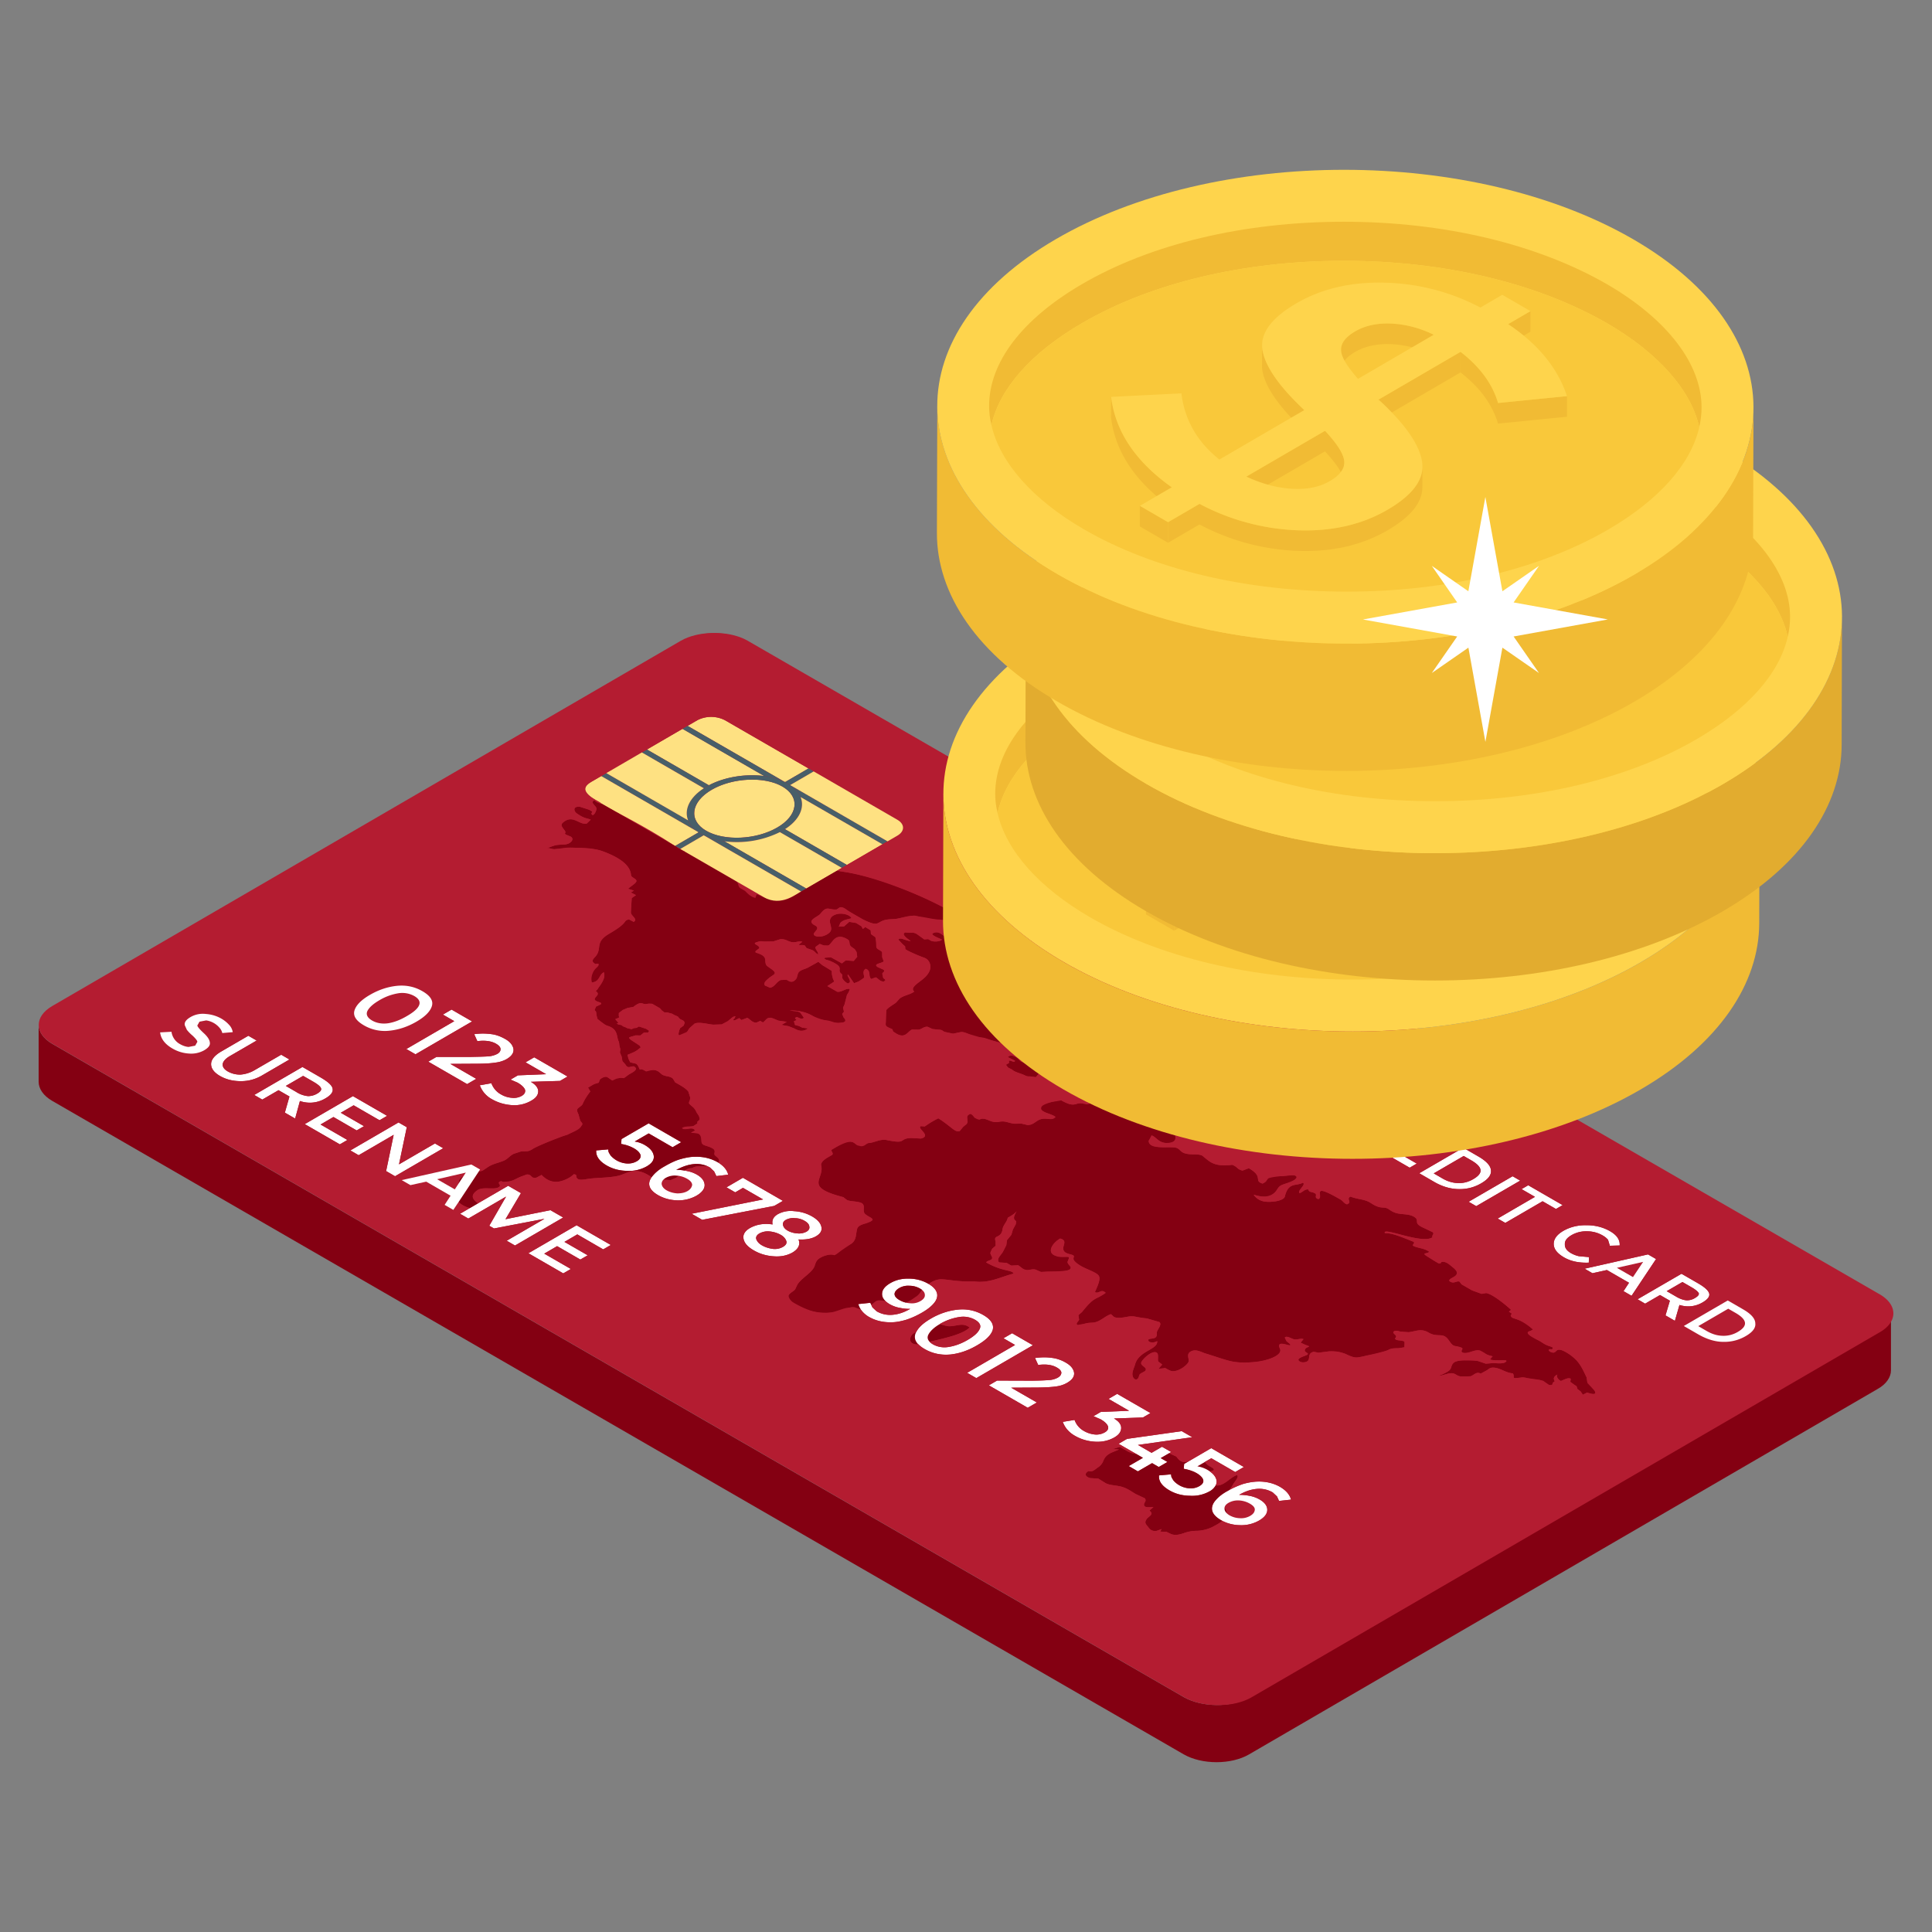 <svg xmlns="http://www.w3.org/2000/svg" version="1.1" xmlns:xlink="http://www.w3.org/1999/xlink" width="512" height="512" x="0" y="0" viewBox="0 0 50 50" style="enable-background:new 0 0 512 512" xml:space="preserve" class=""><rect x="0" y="0" width="50" height="50" fill="#808080" stroke="none"/><g><path fill="#840012" d="M48.938 33.99v1.476c0 .172-.117.353-.344.48l-16.266 9.456c-.462.271-1.223.271-1.694 0l-29.28-16.91c-.236-.136-.354-.317-.354-.498v-1.476c0 .18.118.362.353.498l29.29 16.91c.471.262 1.223.271 1.685 0l16.266-9.456c.236-.127.344-.308.344-.48z" opacity="1" data-original="#cb4844" class=""></path><path fill="#b41c31" d="M48.584 33.495c.469.27.477.708.012.978l-16.264 9.452c-.466.27-1.22.267-1.69-.003L1.355 27.012c-.468-.27-.47-.704-.005-.975l16.264-9.451c.465-.27 1.214-.27 1.683 0z" opacity="1" data-original="#ee5550" class=""></path><path fill="#ffffff" d="m14.687 27.86-.195.114-.755.023c.133.077.197.167.191.257-.005.09-.062.164-.177.23a.87.87 0 0 1-.5.117 1.191 1.191 0 0 1-.52-.153.67.67 0 0 1-.314-.361l.3-.053a.544.544 0 0 0 .255.293.63.63 0 0 0 .271.084.419.419 0 0 0 .26-.05c.074-.044.097-.097.085-.157-.023-.06-.087-.124-.197-.187l-.179-.077.19-.11.731-.03-.532-.307.224-.13zM13.08 26.892c.12.07.19.157.208.254.012.1-.045.187-.183.267a.779.779 0 0 1-.276.086 3.16 3.16 0 0 1-.478.03l-.697.004.67.387-.235.137-1.006-.581.212-.123h.888c.202-.004.346-.007.45-.014a.603.603 0 0 0 .235-.063c.064-.037.086-.077.086-.13-.006-.05-.047-.094-.116-.134-.116-.067-.277-.094-.485-.067l-.081-.18a1.56 1.56 0 0 1 .432-.003c.127.013.254.06.375.13zM12.218 26.434l-1.465.852-.237-.137 1.24-.721-.294-.17.224-.13z" opacity="1" data-original="#ffffff" class=""></path><path fill="#b41c31" d="M10.721 25.777c.122.07.163.153.123.243-.04.09-.15.18-.316.277-.16.094-.316.157-.477.184-.155.023-.3 0-.421-.07s-.162-.154-.123-.244c.046-.093.15-.187.31-.28.167-.097.322-.154.483-.18a.64.64 0 0 1 .421.07z" opacity="1" data-original="#ee5550" class=""></path><path fill="#ffffff" d="m17.63 29.56-.224.13-.618-.358-.362.21a.717.717 0 0 1 .26.09c.138.08.214.17.232.274.017.11-.045.2-.183.28a.92.92 0 0 1-.507.115 1.064 1.064 0 0 1-.525-.137c-.197-.114-.284-.244-.273-.391l.31-.027.007.05c0 .02.024.054.052.104a.615.615 0 0 0 .41.21c.105.007.191-.01.271-.057.08-.046.11-.103.097-.163-.023-.06-.075-.117-.168-.17a1 1 0 0 0-.334-.114l.01-.127.701-.407z" opacity="1" data-original="#ffffff" class=""></path><path fill="#840012" d="M17.503 30.424a.714.714 0 0 1 .065.007l-.065.046-.144.064-.167-.01-.03.007c.017-.02.04-.04.07-.057a.471.471 0 0 1 .27-.057z" opacity="1" data-original="#cb4844" class=""></path><path fill="#ffffff" d="M38.586 30.29c.012.12-.074.23-.252.334a1.092 1.092 0 0 1-.581.15 1.29 1.29 0 0 1-.647-.193l-.376-.217 1.138-.661.393.227c.202.117.318.237.325.36zm-.851.328c.138.006.27-.03.396-.104.265-.153.247-.31-.054-.484l-.197-.114-.775.451.214.124c.138.08.277.126.416.127M40.44 31.188l-.171.1-.347-.2-.965.561-.197-.113.965-.561-.347-.2.172-.1zM10.018 28.878l-.195.114-.67-.387-.334.193.601.347-.19.11-.6-.347-.334.194.694.4-.195.114-.908-.524 1.247-.725zM7.762 28.494l-.124.454-.266-.153.119-.418-.283-.163-.42.244-.208-.12 1.247-.725.468.27c.191.11.301.207.313.294.018.084-.045.167-.183.247a.78.78 0 0 1-.663.07zm-.099-.237a.69.69 0 0 0 .306.11.457.457 0 0 0 .242-.066c.08-.047.115-.094.097-.137-.012-.04-.075-.097-.19-.164l-.273-.157-.448.26zM15.807 32.22l-.196.114-.67-.388-.334.194.602.347-.19.11-.601-.347-.333.194.688.397-.196.114-.902-.521 1.247-.725zM14.575 31.509l-1.247.725-.214-.124.977-.568-1.307.25-.121-.07.434-.754-.977.568-.214-.124.255-.148.211-.123.78-.453.33.19-.4.675 1.163-.234z" opacity="1" data-original="#ffffff" class=""></path><path fill="#fee182" d="M20.319 20.24a1.108 1.108 0 0 0-.038-.02l-2.486-1.434.252-.147a.782.782 0 0 1 .715 0l2.162 1.248zM19.778 20.084c-.471-.062-1.017.02-1.432.239l-1.603-.926.92-.535z" opacity="1" data-original="#fee182"></path><path fill="#485f69" d="M18.346 20.323a1.669 1.669 0 0 0-.131.076l-1.604-.926.132-.076zM15.692 20.008l2.116 1.221c.041.106.12.205.237.29l-2.486-1.435z" opacity="1" data-original="#485f69"></path><path fill="#fee182" d="M20.247 20.355c.469.27.408.748-.132 1.061-.546.318-1.37.354-1.838.084-.463-.267-.402-.745.144-1.062.54-.313 1.364-.35 1.826-.083z" opacity="1" data-original="#fee182"></path><path fill="#485f69" d="M20.315 21.459a1.484 1.484 0 0 1-.132.076c-.418.219-.963.3-1.434.238a1.789 1.789 0 0 1-.505-.138l-.033-.017a1.273 1.273 0 0 1-.166-.098.672.672 0 0 1-.237-.29c-.108-.272.032-.588.407-.83a1.644 1.644 0 0 1 .131-.077c.415-.219.961-.3 1.432-.24a1.776 1.776 0 0 1 .54.157 1.264 1.264 0 0 1 .133.077l.028.018a.685.685 0 0 1 .241.293c.11.274-.03.59-.405.83zm-2.039.041c.469.27 1.293.234 1.839-.084.54-.313.6-.79.132-1.061-.462-.267-1.287-.23-1.826.083-.546.317-.607.795-.145 1.062" opacity="1" data-original="#485f69"></path><path fill="#485f69" d="m20.479 20.335 2.49 1.439-.131.076-2.118-1.222a.685.685 0 0 0-.241-.293z" opacity="1" data-original="#485f69"></path><path fill="#fee182" d="m18.045 21.52.033.022-.606.352c-1.576-1.034-2.765-1.314-2.165-1.663l.252-.147z" opacity="1" data-original="#fee182"></path><path fill="#485f69" d="m18.211 21.618-.606.353-.133-.077.606-.352a.905.905 0 0 0 .133.076z" opacity="1" data-original="#485f69"></path><path fill="#fee182" d="M20.315 21.459c.375-.24.515-.557.405-.831l2.118 1.222-.92.535z" opacity="1" data-original="#fee182"></path><path fill="#485f69" d="m20.315 21.459 1.603.926-.132.076-1.603-.926a1.81 1.81 0 0 0 .132-.076z" opacity="1" data-original="#485f69"></path><path fill="#fee182" d="M18.75 21.773a2.522 2.522 0 0 0 1.433-.238l1.603.926-.123.072-.796.463z" opacity="1" data-original="#fee182"></path><path fill="#485f69" d="m18.75 21.773 2.117 1.223-.132.077-2.49-1.438c.149.068.32.114.504.138z" opacity="1" data-original="#485f69"></path><path fill="#b41c31" d="M19.594 23.12a.274.274 0 0 0-.011.026l-.034.093c-.122-.034-.18-.094-.266-.18l-.087-.05c-.075-.043-.075-.057-.093-.12a.253.253 0 0 0-.035-.074zM17.251 30.805c-.08-.047-.121-.104-.128-.167a.15.15 0 0 1 .038-.1l.031-.007.167.01.144-.064.065-.046a.62.62 0 0 1 .217.077c.081.046.128.1.128.16-.011.06-.045.113-.12.157a.512.512 0 0 1-.265.06.628.628 0 0 1-.277-.08z" opacity="1" data-original="#ee5550" class=""></path><path fill="#ffffff" d="M18.236 30.668c0 .1-.068.193-.212.277a.968.968 0 0 1-.495.12 1.055 1.055 0 0 1-.496-.134c-.237-.136-.29-.293-.17-.464.069-.1.178-.19.333-.28.15-.087.287-.154.42-.19.132-.037.253-.06.368-.06.225-.004.415.04.577.133l.035.021c.135.087.222.19.25.31l-.306.036-.058-.12-.105-.1a.714.714 0 0 0-.42-.09c-.15.013-.3.067-.455.15a1.024 1.024 0 0 1 .265.027c.098.017.19.05.266.093.133.077.197.167.203.27zm-.708.217c.104 0 .19-.017.265-.06.075-.044.109-.097.12-.157 0-.06-.047-.114-.128-.16a.62.62 0 0 0-.282-.084.471.471 0 0 0-.271.057.267.267 0 0 0-.07.057.15.15 0 0 0-.039.1c.007.063.047.12.128.167.081.046.174.073.277.08" opacity="1" data-original="#ffffff" class=""></path><path fill="#840012" d="M18.555 29.946c.06.047.072.1.04.145a1.116 1.116 0 0 0-.611-.154c-.115 0-.236.023-.369.06-.132.036-.27.103-.42.19a.997.997 0 0 0-.332.28 1.024 1.024 0 0 0-.092-.06.746.746 0 0 0-.278-.1c-.19-.023-.333.087-.5.124-.208.046-.45.046-.669.066-.202.017-.375.089-.41-.043.005-.023.006-.044-.022-.06-.361.209-.61.294-.876.013l-.133.07c-.205.035-.1-.092-.254-.08l-.155.057c-.173.073-.213.13-.42.144-.023 0-.035-.007-.046-.014-.023-.013-.04-.023-.075-.003-.063.037.029.083 0 .12-.103.12-.42-.01-.581.104-.193.137-.119.235.02.336l-.21.123a.734.734 0 0 1-.186-.074.409.409 0 0 1-.107-.085l.523-.79a.26.26 0 0 0 .101-.021l.144-.097c.115-.074.253-.1.39-.154.127-.053.156-.13.27-.183l.185-.06c.39-.018-.102.066 1.047-.388l.155-.043c.132-.07.276-.153.367-.24.058-.047 0-.08-.035-.127l-.035-.127c-.012-.067-.087-.144-.013-.2.153-.119.063-.043.223-.324l.086-.104-.058-.1.16-.093.116-.034.028-.077c.029-.036.138-.1.196-.066l.127.086.115-.053.11-.017.074.01.132-.096c.07-.04.19-.097.184-.16l-.046-.048c-.11-.014-.159.074-.231-.053l-.076-.083-.017-.11-.047-.114.01-.087-.023-.087-.012-.1c-.064-.1-.02-.274-.195-.375-.142-.082-.057.026-.361-.22l-.024-.093-.012-.093-.04-.043.039-.09.12-.057c.041-.05-.049-.054-.11-.084-.129-.074.074-.133.028-.217-.04-.057-.069-.026-.006-.083.06-.102.23-.28.17-.448-.137.067-.096.244-.315.264-.059-.313.11-.335.176-.437.013-.038-.016-.065-.07-.034-.133-.077-.078-.123-.006-.203.18-.211-.031-.364.354-.588.525-.305.339-.332.511-.37l.121.063c.121-.063-.07-.16-.07-.234 0-.039-.014.14.02-.38l.11-.077-.133-.07.08-.047-.15-.047c.052-.056.19-.13.213-.19.022-.073-.145-.097-.14-.174-.026-.307-.439-.499-.73-.607-.455-.164-1.155-.056-1.256-.054-.075-.005-.123-.034-.193-.031.103-.021.165-.065.278-.079.121-.016.243.007.329-.063.06-.042.084-.112.018-.15l-.129-.054c-.046-.04-.012-.033-.012-.067-.017-.07-.162-.16-.07-.24.27-.241.417.069.622.02l.103-.1c-.1-.043-.156-.018-.364-.164-.08-.06-.104-.193.092-.167l.23.074.082.047-.023.053c.034.1.12-.033.132-.124 0-.08-.186-.16-.054-.223a.269.269 0 0 0 .184.086l1.94 1.12a.282.282 0 0 0 .094.054l.08.046 1.386.8a.253.253 0 0 1 .035.074c.032.114.053.086.18.17.087.086.144.146.266.18l.034-.093c.132.035.515.297.9.073l1.18-.686c.055.011.112.02.17.029 1.64.248 4.608 1.887 2.687 1.272-.144-.05-.305-.03-.461-.054-.566-.085-.168-.134-.83-.006-.127.026-.26.003-.38.053-.167.067-.137.153-.513-.03-.12-.07-.253-.14-.365-.21-.078-.056-.138-.123-.237-.104l-.08.053c-.19.02-.248-.11-.42.11-.082.1-.375.17-.154.298.206.109-.118.198.01.272.123.07.356-.022.406-.119.068-.13-.163-.342.159-.44.12-.033.343.012.38.107-.12.036-.2.036-.287.12l-.04.097.133-.004.138-.12.178.03.14.087.034.067.063-.05.14.086.006.097.115.08c.055.259-.024.26.094.327.059.034.086.053.081.087l.001.107.04.104c-.05.056-.293.063-.154.15l.15.067c.041.05-.005.05-.034.1l.024.113c.047.047.093.047.012.094-.106-.007-.115-.06-.202-.11l-.121.043c-.081-.078-.002-.19-.112-.254-.137.05-.062.14-.072.22l-.104.094-.052.01-.103.04-.151-.22c-.075.003.14.193.013.24-.093-.05-.154-.114-.168-.157v-.087l-.047-.046c-.078-.1.107-.144-.261-.304-.026-.015-.098-.026-.132-.046-.018-.01-.025-.023-.007-.04l.156-.011.283.157.097-.077.208.014.091-.107-.017-.124-.047-.073c-.07-.054-.127-.074-.133-.144-.012-.06.005-.077-.07-.12-.328-.189-.381.143-.49.17l-.109-.003-.104-.04-.109.077c-.017.063.082.133.065.197-.088-.05-.078-.093-.186-.127l-.11-.037-.046-.067c-.041-.024-.15-.007-.164-.015l.1-.082c-.086-.03-.178.024-.259.01-.121-.016-.168-.09-.317-.076l-.179.057-.224.003c-.075-.01-.116-.02-.19.01-.12.05-.036.046.035.113.058.06-.029.077-.075.124-.035.055.229.074.244.2.017.064-.005.117.047.18l.139.1c.15.13.015.114-.114.241-.046.053-.115.113-.074.17l.133.057c.126-.027.16-.154.275-.2l.15-.007c.139.08.212.09.293-.15.028-.097.144-.11.253-.16l.276-.154.11.09.237.144.006.096.024.1.035.08-.178.118.254.146c.115.02.236-.103.328-.07l-.028.077-.046.074-.062.243-.04.09.024.1-.046.06.035.088c.047.053.104.093-.005.13-.164.012-.122.055-.3-.02-.151-.055-.295-.027-.423-.1-.032-.02-.061-.04-.096-.06a1.147 1.147 0 0 0-.566-.127c.098.02.19.007.26.046l.104.144c-.069.053-.12-.004-.184-.02-.098.037 0 .047-.011.08l-.064.03.03.097.098.023.087.044.15.02c-.132.096-.242.066-.358 0l-.144-.057-.185-.033.138-.08-.213-.03-.139-.054c-.18-.056-.165.035-.265.1l-.07-.04-.097.043c-.1.01-.152-.074-.237-.123l-.155.057-.052-.05-.075.036c-.038.022-.064.027-.075.021-.012-.007-.004-.028.029-.054l.022-.053-.068.02-.132.11-.156.083-.218.007c-.133-.01-.37-.08-.485-.027l-.132.117-.063.097-.08.06c-.1.033-.116.033-.126.027-.03-.018-.001-.094-.001-.114l.028-.07.092-.067.023-.067c-.007-.06-.054-.07-.11-.096l-.064-.07-.093-.04-.057-.034-.127-.033h-.07l-.075-.057-.04-.05-.203-.117-.086-.003-.075.01c-.11.01-.113-.095-.328.076l-.144.024-.127.053-.103.08v.08c.035.054-.051.05-.091.08l.081.094-.046.02.052.024.07.013.051.037.075.016.023.027.116.027.057-.027.07-.007.062-.036.185.06.081.053-.028.044-.11.003-.091.073-.122-.003c-.225.075-.267.011.123.284l.006.03-.092.073-.074.044-.173.073.024.1.046.094.098.023.058.014.04.043.018.043.035.067c.03-.018.052-.015.07-.004l.247.014a.248.248 0 0 1 .149.029c.04.023.069.056.106.085.043.026.087.035.127.046a.357.357 0 0 1 .123.037.176.176 0 0 1 .038.03l.053.09c.101.059.258.137.341.237l.047.147c.012.203-.113.103.065.25.05.036.213.28.175.341l-.052.044v.046l-.103.067c-.121.03-.196-.013-.3.053.123.085.28-.067.341.064l-.103.053c.197.034.245-.03.272.224 0 .046.019.072.05.09.048.028.126.036.204.077.079.044.087.065.087.11-.017.077-.01.073.059.133zm-2.327.355a.921.921 0 0 0 .507-.114c.138-.08.2-.17.183-.28-.018-.104-.094-.194-.232-.274a.721.721 0 0 0-.26-.09l.361-.21.62.357.223-.13-.844-.488-.701.407-.01.127c.126.02.242.06.334.114.093.053.145.11.168.17.012.06-.016.117-.097.163a.457.457 0 0 1-.27.057.612.612 0 0 1-.41-.21c-.03-.05-.053-.084-.053-.104l-.006-.05-.311.027c-.01.147.076.277.273.39.15.087.323.134.525.138" opacity="1" data-original="#cb4844" class=""></path><path fill="#fee182" d="m18.211 21.618.033.017 2.49 1.438c-.1.034-.507.411-.966.146l-.7-.404-1.336-.771-.05-.029-.077-.044z" opacity="1" data-original="#fee182"></path><path fill="#840012" d="m27.596 25.516.041.077.006.063c.03.054.184.074.197.154-.31-.055-.801-.398-.947-.354.058.037-.185-.105.567.327l-.075.03c-.062.03-.069.066-.017.096.462.267-.057-.198 1.086.462-.034.06-.282-.024-.352-.037-.104-.027-.213-.017-.311-.033l-.19-.05-.133.056-.086.004c-.38.039-.161.146-.172.247-.01.113-.259.097-.368.147-.12.057-.161.067-.305.023-.222-.085-.169.078-.27.137l-.173.1-.12.044c-.61-.16-.36-.144-.716-.174-.15-.02-.232-.14-.399-.124l-.195.04-.22-.046c-.116-.067-.014-.04-.311-.074l-.122-.056c-.098-.017-.15.06-.241.073l-.167-.003c-.117.045-.165.244-.403.107l-.087-.057-.018-.057c-.013-.006.047.02-.12-.056-.063-.036-.058-.061-.048-.128v-.167l.01-.146c.051-.07.172-.134.252-.194l.086-.097c.098-.09.288-.107.385-.19-.202-.158.523-.345.406-.718a.236.236 0 0 0-.169-.164c-.1-.036-.33-.131-.43-.19a.192.192 0 0 1-.037-.027l-.007-.07-.064-.056-.11-.117c.04-.084.231.053.318.03-.052-.03-.272-.177-.134-.217l.098.01.075-.004c.047.003.079.011.109.029.026.015.103.072.203.145l.104-.007.075.044c.075.03.225.023.282-.03-.05-.03-.272-.104-.249-.157.13-.076.213-.005.324.08.08.06.158.117.26.123.144.004.103-.073.05-.11-.057-.04-.115-.073-.011-.113.89.407.38.367.6.494a.228.228 0 0 0 .013.007c.099.05.156-.03.231 0 .1.065.17.155.295.17.103-.04-.064-.09.034-.134.532.077 1.099.508 1.67.838zM26.887 27.621c.051.03.065.06.024.102l-.04.077-.063.077-.15-.02c-.074.003-.086-.004-.15-.034-.093-.043-.19-.062-.266-.106a.29.29 0 0 1-.051-.037l-.105-.054-.052-.07.08-.047-.005-.056c.046-.027.138.066.161 0l-.19-.097.034-.02c.047-.037.124-.009.178.022a.257.257 0 0 1 .053.038l.075.077.075.023.127.074c.075.043.167.003.243.04a.457.457 0 0 1 .022.011z" opacity="1" data-original="#cb4844" class=""></path><path fill="#ffffff" d="m7.491 27.42-.7.407a1.063 1.063 0 0 1-.564.153c-.196 0-.375-.043-.531-.133-.157-.09-.232-.194-.233-.307 0-.114.086-.224.263-.328l.701-.407.214.124-.69.4c-.114.067-.177.137-.188.21-.005.07.035.134.134.19a.633.633 0 0 0 .334.081.847.847 0 0 0 .357-.114l.69-.4z" opacity="1" data-original="#ffffff" class=""></path><path fill="#b41c31" d="M8.308 28.164c.018.043-.016.09-.097.137a.457.457 0 0 1-.242.067.69.69 0 0 1-.306-.11l-.266-.154.448-.26.272.156c.116.067.18.124.191.164z" opacity="1" data-original="#ee5550" class=""></path><path fill="#ffffff" d="M34.965 27.993c.179.104.266.227.25.37l-.254.008-.047-.154a.492.492 0 0 0-.139-.113.809.809 0 0 0-.404-.107.798.798 0 0 0-.403.1c-.115.067-.178.144-.171.234-.006.09.047.166.157.23.069.04.132.064.207.08l.26.024-.005.143c-.26.01-.467-.037-.64-.137-.174-.1-.267-.214-.268-.347 0-.127.08-.24.252-.34.167-.097.368-.147.593-.144.23 0 .438.053.612.153zM37.602 29.55l-.178.103-.613-.354-.305.177.55.317-.167.097-.55-.317-.304.177.63.363-.183.107-.827-.477 1.137-.661z" opacity="1" data-original="#ffffff" class=""></path><path fill="#840012" d="M17.956 30.127c.12-.014.24.005.353.055-.145 0-.304-.018-.393.048-.102.005-.156.029-.196.065a1.024 1.024 0 0 0-.218-.018c.155-.083.305-.137.454-.15z" opacity="1" data-original="#cb4844" class=""></path><path fill="#ffffff" d="m11.47 29.716-1.247.725-.231-.134.196-.938-.907.528-.214-.124 1.246-.724.214.123-.202.962.93-.541z" opacity="1" data-original="#ffffff" class=""></path><path fill="#b41c31" d="M37.735 30.618a.838.838 0 0 1-.416-.127l-.214-.124.775-.45.197.113c.3.174.319.33.054.484a.713.713 0 0 1-.396.104zM11.958 30.464c-.074.054-.085.103-.083.157l-.105.16-.457-.263.743-.17-.06.09a.589.589 0 0 0-.038.026z" opacity="1" data-original="#ee5550" class=""></path><path fill="#ffffff" d="m39.342 30.554-1.137.661-.197-.113 1.138-.661zM20.261 31.078l-.224.13-1.865.361-.272-.157 1.848-.37-.52-.3-.201.116-.226-.13.425-.247zM20.665 32.077c.052.13 0 .247-.16.34a.833.833 0 0 1-.466.097c-.19-.01-.37-.06-.531-.154-.168-.097-.25-.197-.267-.307-.018-.103.04-.197.165-.27.161-.094.357-.127.588-.094-.024-.113.022-.2.137-.267a.697.697 0 0 1 .42-.077c.167.01.323.054.468.137.138.08.22.174.238.27.023.094-.028.178-.137.241-.115.067-.265.094-.455.084zm-.673.243a.424.424 0 0 0 .27-.05c.075-.043.11-.097.086-.157a.303.303 0 0 0-.145-.157.735.735 0 0 0-.277-.086.456.456 0 0 0-.27.05c-.076.043-.104.1-.08.16.023.06.075.11.15.153.07.04.156.07.266.087m.583-.794a.407.407 0 0 0-.236.043c-.063.037-.086.083-.074.137.012.053.047.1.122.144.07.04.156.063.248.07a.408.408 0 0 0 .236-.044c.063-.036.086-.083.074-.137-.006-.056-.052-.103-.121-.143a.505.505 0 0 0-.249-.07" opacity="1" data-original="#ffffff" class=""></path><path fill="#b41c31" d="M20.265 31.706c-.012-.054.01-.1.074-.137a.407.407 0 0 1 .236-.043.505.505 0 0 1 .249.07c.069.04.115.087.121.143.012.054-.01.1-.074.137a.408.408 0 0 1-.236.044.585.585 0 0 1-.248-.07c-.075-.044-.11-.09-.122-.144zM20.348 32.113c.023.06-.011.114-.086.157a.424.424 0 0 1-.27.05.75.75 0 0 1-.266-.087.325.325 0 0 1-.15-.153c-.024-.06.004-.117.08-.16a.456.456 0 0 1 .27-.05c.104.013.196.04.277.086.075.044.127.1.145.157z" opacity="1" data-original="#ee5550" class=""></path><path fill="#ffffff" d="M41.667 31.863c.179.103.26.223.25.37l-.254.007-.047-.154a.507.507 0 0 0-.145-.116.803.803 0 0 0-.398-.104.752.752 0 0 0-.403.1c-.115.067-.178.144-.171.234-.006.09.047.167.157.23a.726.726 0 0 0 .207.08l.26.024-.005.143c-.26.01-.467-.036-.64-.136-.174-.1-.267-.214-.268-.348 0-.127.08-.24.252-.34.167-.097.368-.147.593-.144.23 0 .432.05.612.154z" opacity="1" data-original="#ffffff" class=""></path><path fill="#b41c31" d="m42.524 32.657-.263.394-.416-.24z" opacity="1" data-original="#ee5550" class=""></path><path fill="#ffffff" d="m42.858 32.584-.634.951-.208-.12.142-.217-.572-.33-.374.083-.203-.117 1.64-.37zm-1.013.227.416.24.263-.394z" opacity="1" data-original="#ffffff" class=""></path><path fill="#b41c31" d="M23.438 33.71c.108-.033.191-.102.261-.148.09-.056.116-.12.16-.182.05.04.076.085.076.132.006.064-.04.117-.114.16a.433.433 0 0 1-.26.057.69.69 0 0 1-.123-.019z" opacity="1" data-original="#ee5550" class=""></path><path fill="#ffffff" d="M24.201 33.686c-.069.1-.183.193-.332.28s-.294.15-.42.19c-.138.04-.26.064-.374.064a1.096 1.096 0 0 1-.577-.134.65.65 0 0 1-.223-.2.465.465 0 0 1-.062-.137l.311-.033.026.057.027.06.11.103a.693.693 0 0 0 .42.09c.15-.013.3-.066.45-.153a1.098 1.098 0 0 1-.26-.024.816.816 0 0 1-.271-.096.565.565 0 0 1-.11-.082c-.06-.055-.091-.117-.088-.186 0-.1.068-.193.212-.277s.305-.123.49-.117c.368 0 .893.257.671.595zm-.64.043a.433.433 0 0 0 .26-.057c.074-.043.12-.096.114-.16 0-.047-.026-.092-.076-.132a.546.546 0 0 0-.323-.105.453.453 0 0 0-.265.06c-.074.044-.115.094-.12.15 0 .06.041.11.128.16a.621.621 0 0 0 .283.084" opacity="1" data-original="#ffffff" class=""></path><path fill="#840012" d="M23.86 33.38c-.045.063-.071.126-.161.182-.07.046-.153.115-.26.148a.621.621 0 0 1-.16-.064c-.087-.05-.128-.1-.128-.16.005-.057.046-.107.12-.15a.453.453 0 0 1 .265-.06.546.546 0 0 1 .323.104z" opacity="1" data-original="#cb4844" class=""></path><path fill="#b41c31" d="M22.55 33.773c.019-.018.037-.035.055-.05.091-.074.103-.087.259-.057l.051.005c.03.03.067.056.11.082.082.046.174.08.272.096.104.02.185.027.26.024-.15.087-.3.14-.45.153a.693.693 0 0 1-.42-.09l-.11-.103z" opacity="1" data-original="#ee5550" class=""></path><path fill="#ffffff" d="m43.464 33.772-.118.411-.243-.14.113-.38-.255-.148-.385.224-.196-.114 1.137-.66.428.247c.174.1.272.19.29.267.017.077-.045.153-.172.227a.724.724 0 0 1-.599.066zm-.093-.22c.11.063.202.097.277.1a.388.388 0 0 0 .219-.06c.074-.043.109-.083.097-.123-.018-.037-.076-.09-.18-.15l-.243-.14-.407.236z" opacity="1" data-original="#ffffff" class=""></path><path fill="#840012" d="M25.093 34.353c-.098.11-.35.197-.53.247-.161.045-.336.086-.506.124-.053-.055-.064-.113-.035-.177.045-.092.14-.188.298-.28.086.02.169.058.26.056.192-.006.314-.087.474.006a.461.461 0 0 1 .039.024zM23.687 34.534c-.025.089 0 .173.077.254a.208.208 0 0 1-.146-.021l-.01-.006c-.093-.06-.047-.18.01-.234a.305.305 0 0 1 .093-.053.361.361 0 0 0-.024.06z" opacity="1" data-original="#cb4844" class=""></path><path fill="#ffffff" d="M25.692 34.414c-.04.136-.177.27-.406.403-.23.134-.46.214-.697.238a1.104 1.104 0 0 1-.657-.14.729.729 0 0 1-.168-.127c-.077-.08-.102-.165-.077-.254a.361.361 0 0 1 .024-.06c.057-.117.18-.233.378-.348.23-.133.465-.21.701-.233.236-.024.456.023.658.14.197.113.278.24.244.38zm-1.133.444c.162-.027.323-.087.484-.18.166-.097.27-.191.309-.281.046-.087.005-.17-.116-.24a.625.625 0 0 0-.422-.07c-.16.026-.322.08-.488.176l-.006.004c-.157.092-.253.188-.298.28-.029.064-.018.122.035.177.021.023.05.045.087.067.122.07.266.093.415.067M26.732 34.814l-1.465.852-.237-.137 1.24-.721-.3-.174.224-.13z" opacity="1" data-original="#ffffff" class=""></path><path fill="#840012" d="M41.269 35.993c.064.117-.063.09-.196.046l-.109.057-.058-.087-.08-.06-.025-.073-.08-.054-.081-.06.01-.08c-.075-.043-.195.04-.247.064-.083-.048-.13-.115-.099-.17-.069.033-.092.066-.091.113l.023.06-.046.033c-.023.04.006.077-.103.06-.331-.21-.155-.077-.583-.183-.105-.034-.139-.007-.237.003-.045.005-.07.003-.083-.005-.03-.018.004-.066-.033-.115-.179-.01-.312-.134-.485-.147-.104-.007-.126.027-.184.067l-.16.087c-.122-.064-.185.053-.271.07l-.248.003c-.104-.013-.133-.077-.225-.083-.121-.004-.225.063-.346.066a.953.953 0 0 0 .276-.14c.107-.096-.01-.276.431-.257.11.003.208-.007.317.017l.196.067.173-.014c.087-.003.23.02.311-.013.053-.028.058-.045.04-.055-.042-.025-.338.019-.413-.024l.067-.085c-.196-.049-.127-.044-.324-.147-.155-.043-.293.097-.437.06-.098-.049.015-.092-.036-.133l-.207-.053c-.124-.07-.134-.22-.273-.258-.086-.023-.202-.01-.288-.04-.081-.026-.121-.07-.202-.09-.14-.04-.271.024-.41.037l-.195-.013c-.058-.007-.128-.047-.185-.007-.051.043.058.087.058.127.006.04-.06.052-.005.084.063.03.157.013.218.048l.002.152-.155.023c-.348.011.006.008-.731.17-.323.062-.32.135-.646-.027a1.223 1.223 0 0 0-.427-.06l-.265.034-.121-.024c-.178.037-.08.187-.166.244-.047.033-.138.04-.19.011-.119-.069.043-.119.143-.158.156-.063-.046-.067-.018-.15.037-.098.212-.06.017-.124l-.127-.06.074-.09c-.08-.026-.144.017-.23.007-.076-.01-.203-.11-.254-.047l.046.094.082.066c.114.138-.383-.157-.253.127.083.177-.377.324-.615.344-.64.05-.676-.03-1.322-.223-.103-.034-.225-.11-.346-.06-.155.063-.068.18-.079.266-.022.101-.328.33-.505.228l-.278-.034.098-.11-.099-.077c-.031-.05.021-.194-.046-.233-.102-.059-.314.116-.386.23-.068.107.133.137.105.22-.023.06-.16.074-.172.147-.019.093-.07.113-.112.09-.033-.02-.061-.068-.061-.13 0-.08.045-.167.068-.247.1-.378.599-.376.573-.608-.054.032-.147.056-.201.024-.088-.097.062-.077.125-.1.098-.037.051-.117.074-.177.023-.06.132-.184.057-.24l-.324-.094-.098-.01-.161-.027a.545.545 0 0 0-.266 0c-.092.013-.224.043-.322 0l-.081-.073c-.156.05-.27.19-.443.217-.098.01-.127 0-.236.03l-.161.046c-.099-.04.007-.11.016-.15l-.018-.117.092-.08c.337-.42.33-.295.614-.497-.119-.118-.177.037-.277-.02.038-.1.147-.304.107-.404-.046-.133-.635-.278-.66-.42-.019-.1.077-.111-.092-.155-.093-.024-.16-.039-.174-.133-.018-.1.109-.224-.082-.274-.18.1-.338.326-.168.424.093.054.383.053.389.056.02.013.005.04-.022.101-.04.077.082.114.07.18-.015.11-.375.097-.587.094l-.179.01-.138-.06c-.12-.033-.198.057-.31-.008l-.14-.106-.18.01-.12-.07-.197-.013c-.08-.1.068-.194.114-.3l.074-.144.017-.13.114-.14.04-.138.074-.136.011-.074-.046-.047c-.034-.068.022-.148.059-.221-.044.07-.142.122-.232.175-.012.093-.115.187-.132.284-.035.278-.25.134-.182.327v.113l-.091.08-.04.09c-.017.057.052.104.041.157-.017.057-.12.05-.155.104.434.25.682.19.71.29-.34.084-.615.25-1.007.204-.81.014-.85-.17-1.192.064a.971.971 0 0 0-.503-.138c-.184-.006-.345.034-.489.117s-.212.177-.212.277c-.003.069.029.13.087.186-.207-.035-.219-.022-.31.052-.018.015-.036.032-.055.05l-.026-.057-.311.033a.465.465 0 0 0 .062.138.36.36 0 0 1-.055-.014c-.528-.184-.633.447-1.69-.164-.3-.173-.024-.244.05-.344l.051-.11c.097-.177.396-.317.453-.497.028-.084.045-.16.171-.22.07-.04.247-.097.334-.054.047-.019-.064.047.448-.3.138-.1.108-.264.148-.388.055-.161.56-.164.345-.288a.824.824 0 0 1-.134-.083c-.097-.082.018-.222-.094-.287-.098-.05-.283-.043-.375-.076l-.104-.08c-1.047-.27-.467-.455-.575-.839.016-.11.154-.176.275-.247.069-.04-.018-.096-.007-.136.833-.498.427.08.95-.177.156-.004.316-.117.49-.077.536.111.297-.046.633-.054l.243.014c.293-.07-.117-.267-.002-.32l.104.006a2.4 2.4 0 0 1 .35-.21c.346.218.431.377.555.327l.086-.104c.075-.063.127-.073.114-.16-.006-.063-.046-.134.08-.18.143.082.027.138.312.127.138 0 .231.12.427.08.161-.034.248.036.398.05l.179-.003.156.036c.167.004.224-.13.373-.157.144-.03.271.057.357-.053-.143-.087-.21-.08-.312-.138-.287-.166.33-.269.43-.306.384.226.38.07.555.093l.144.024c.19-.032.01-.12.409-.104.4.018.738.113.987.23.112.014.099-.023.199.035a.34.34 0 0 1 .066.052c.02.016.038.03.06.043.016.009.034.017.056.024.067.027.167.03.208.087l.006.123c.012.094.168.13.22.214.183.226-.02.357-.257.284-.12-.037-.156-.112-.264-.174l-.1.13c0 .271.594.11.749.198.1.058.089.143.354.153.37.015.187-.006.48.19.133.077.248.104.45.094.132-.003.109-.03.19.016.058.034.077.066.12.09a.275.275 0 0 0 .088.03l.161-.06c.39.225.113.322.354.398.262-.114-.155-.143.742-.217.16-.006.172.06.07.133-.08.067-.207.074-.31.12-.121.05-.11.13-.184.194-.149.134-.339.124-.547.057.028.045.072.09.133.126.039.023.085.04.139.05.179.03.507-.012.535-.13.094-.392.303-.252.46-.36.1.056-.141.2-.08.274.075-.017.138-.114.23-.094.01.08.099.056.166.094.067.053-.022.099.063.147.205-.04-.215-.452.603.02.055.032.08.082.136.114.187-.04-.01-.134.123-.191.132.057.294.064.432.117.04.017.087.043.122.07.052.03.104.06.173.08.11.03.162 0 .254.054.027.019.052.037.082.054a.506.506 0 0 0 .074.036c.156.063.34.023.485.1.228.13-.06.158.296.31l.208.1c.052.05-.04.09-.005.13-.264.193-1.313-.285-1.234-.106.189 0 .338.065.75.227.025.053-.063.073-.007.105.1.058.278.055.406.152-.057.053-.184.02-.091.093.057.04.133.077.185.12l.144.084c.093.013.04-.03.098-.037.098-.012.184.068.26.13.128.1.18.184.025.268-.061.035-.149.074-.077.115.107.055.158-.028.239-.002l.052.07.272.157.248.09.115-.02c.163.017.545.339.648.434l-.057.047.075.05-.028.05c.024.078.211.097.34.171.092.053.152.118.238.19l-.069.04c-.139.027-.041.104.07.168.068.04.142.074.168.089.068.039.12.084.197.113.08.035.2.046.121.104-.136-.022-.075.069.018.083.116.02.073-.168.355-.005.113.065.22.163.257.199.127.134.198.3.268.447.014.035.003.145.042.168z" opacity="1" data-original="#cb4844" class=""></path><path fill="#ffffff" d="M27.588 35.268c.127.074.19.157.209.254.012.1-.045.187-.183.267a.75.75 0 0 1-.27.09c-.11.017-.266.027-.479.03l-.697.004.665.383-.236.137-1.006-.58.213-.124.893.003a6.06 6.06 0 0 0 .444-.016.526.526 0 0 0 .236-.064c.063-.037.086-.077.091-.127-.006-.05-.046-.093-.116-.133-.121-.07-.277-.094-.484-.067l-.082-.18c.161-.02.305-.024.432-.004a.929.929 0 0 1 .37.127zM29.774 36.57l-.196.114-.749.026c.133.077.191.164.186.254-.005.09-.057.167-.172.234a.889.889 0 0 1-.506.113 1.163 1.163 0 0 1-.514-.15.676.676 0 0 1-.319-.364l.305-.05a.526.526 0 0 0 .25.29c.086.05.179.077.277.088a.435.435 0 0 0 .253-.054c.075-.043.103-.093.086-.157-.023-.06-.082-.12-.192-.183l-.184-.08.19-.11.731-.03-.532-.308.224-.13z" opacity="1" data-original="#ffffff" class=""></path><path fill="#840012" d="M31.306 38.077a.77.77 0 0 0-.32-.128l.194-.113a.406.406 0 0 0 .129.113.94.94 0 0 1 .043.023c.068.04.102.078-.014.1l-.032.005z" opacity="1" data-original="#cb4844" class=""></path><path fill="#ffffff" d="m30.855 37.195-1.405.2.352.204.27-.157.238.136-.054.032-.216.125.173.1-.224.13-.173-.1-.368.214-.237-.137.368-.213-.172-.1-.459-.264.219-.127 1.416-.2zM32.19 37.966l-.223.13-.619-.357-.168.097-.194.113a.775.775 0 0 1 .32.128c.102.071.163.152.178.24a.22.22 0 0 1-.022.125.384.384 0 0 1-.16.155.921.921 0 0 1-.508.113 1.064 1.064 0 0 1-.525-.137c-.202-.117-.29-.247-.273-.39l.311-.027.006.05c0 .02.024.053.053.104.035.046.087.09.156.13.07.04.15.067.248.077.104.006.19-.01.27-.057.081-.047.116-.1.098-.164-.018-.056-.076-.117-.168-.17s-.202-.09-.335-.114l.01-.126.138-.08.564-.328z" opacity="1" data-original="#ffffff" class=""></path><path fill="#840012" d="M31.75 39.165c-.04-.037-.06-.077-.06-.118a.123.123 0 0 1 .003-.04c.023.044.048.089.055.134a.13.13 0 0 1 .001.024z" opacity="1" data-original="#cb4844" class=""></path><path fill="#b41c31" d="M32.346 38.914c.087.05.133.103.128.16-.006.064-.046.114-.12.157a.47.47 0 0 1-.265.06.58.58 0 0 1-.272-.077.376.376 0 0 1-.068-.05.13.13 0 0 0-.001-.023c-.007-.045-.032-.09-.055-.134.01-.045.047-.083.105-.116a.492.492 0 0 1 .265-.06.631.631 0 0 1 .283.083z" opacity="1" data-original="#ee5550" class=""></path><path fill="#ffffff" d="M32.796 39.074c0 .1-.068.194-.211.277a.923.923 0 0 1-.495.12 1.023 1.023 0 0 1-.456-.111l-.035-.019c-.237-.137-.29-.294-.176-.467.069-.1.178-.19.333-.28a2.393 2.393 0 0 1 .42-.19c.132-.038.26-.058.369-.061.224-.003.415.04.577.134.156.09.254.2.29.333l-.311.034-.053-.117-.11-.103a.692.692 0 0 0-.421-.09c-.15.013-.3.066-.449.153.075-.003.161.007.26.023.097.017.19.05.271.097.133.077.197.167.197.267zm-.707.217a.47.47 0 0 0 .265-.06c.074-.043.114-.093.12-.157.005-.057-.041-.11-.128-.16a.631.631 0 0 0-.283-.083.492.492 0 0 0-.265.06c-.058.033-.094.071-.105.116a.123.123 0 0 0-.003.04c0 .041.02.08.06.118.018.017.04.034.067.05a.58.58 0 0 0 .272.076" opacity="1" data-original="#ffffff" class=""></path><path fill="#840012" d="M31.634 39.36c-.073.06-.17.113-.265.162a.997.997 0 0 1-.431.096.978.978 0 0 0-.294.057c-.109.037-.224.07-.334.027l-.127-.06-.156-.004.034-.066-.126.046a.21.21 0 0 1-.142-.02c-.038-.023-.062-.056-.083-.083-.064-.077-.093-.114-.042-.19.034-.067.172-.114.12-.19l-.04-.044.103-.087c-.069-.003-.165.016-.215-.013a.059.059 0 0 1-.028-.034c-.017-.07.08-.107.017-.183l-.18-.084a.636.636 0 0 1-.074-.037c-.046-.027-.087-.056-.134-.083a.827.827 0 0 0-.283-.11c-.128-.025-.25-.024-.346-.08a.25.25 0 0 1-.023-.014l-.162-.1-.208-.013a.302.302 0 0 1-.068-.027c-.08-.047-.058-.113.027-.157.092.047.184-.06.242-.093a.36.36 0 0 0 .143-.184c.04-.083.074-.13.194-.193l.208-.087-.168-.01.19-.057.185.107a.59.59 0 0 0 .239.077l.172.1-.368.213.237.137.368-.213.173.1.224-.13-.174-.1.217-.126.187.085c.026.034.061.086.115.117a.201.201 0 0 0 .162.017.374.374 0 0 0 .063-.023l-.137.08-.011.126c.132.024.242.06.335.114.092.053.15.114.168.17.018.064-.017.117-.097.164a.457.457 0 0 1-.27.057.611.611 0 0 1-.406-.207c-.028-.05-.052-.084-.052-.104l-.006-.05-.311.027c-.016.143.07.273.273.39.15.087.324.134.525.137a.92.92 0 0 0 .507-.113.385.385 0 0 0 .16-.155c.211.03.371-.21.547-.27.072.042-.064.186-.092.235a.847.847 0 0 1-.099.152l-.06.034a.997.997 0 0 0-.334.28c-.114.174-.06.331.176.468l.035.019z" opacity="1" data-original="#cb4844" class=""></path><path fill="#b41c31" d="M48.644 33.495c.469.27.477.708.012.979l-16.264 9.451c-.466.27-1.22.267-1.69-.003L1.415 27.012c-.468-.27-.47-.704-.005-.975l16.264-9.451c.465-.271 1.214-.27 1.683 0zm-31.873-3.087c.033.019.064.04.092.06-.12.17-.067.327.17.463.145.084.312.127.496.134a.968.968 0 0 0 .495-.12c.144-.084.212-.177.212-.277-.006-.104-.07-.194-.203-.27a.817.817 0 0 0-.266-.094c-.007-.045.047-.07.15-.074.088-.066.247-.048.392-.048.023.01.046.022.068.035l.105.1.058.12.305-.036c-.027-.12-.114-.223-.25-.31.032-.045.02-.098-.04-.145-.07-.06-.076-.056-.059-.133 0-.045-.008-.066-.056-.094-.109-.057-.187-.065-.235-.093-.1-.058-.008-.166-.086-.25-.068-.073-.123-.044-.236-.064l.103-.053c-.051-.11-.262-.011-.318-.044.08-.086.156-.043.277-.073l.103-.067v-.046l.052-.044c.045-.073-.041-.13-.076-.197-.024-.053-.041-.103-.099-.144-.17-.14-.056-.11-.065-.25l-.047-.147c-.083-.1-.23-.172-.341-.237l-.053-.09a.176.176 0 0 0-.038-.03.357.357 0 0 0-.123-.037c-.04-.011-.084-.02-.114-.038-.05-.037-.079-.07-.12-.093a.248.248 0 0 0-.148-.029l-.155.037c-.11-.062-.131-.065-.162-.047l-.017-.057-.035-.053-.041-.043-.058-.014-.098-.023-.046-.094-.024-.1.173-.073.074-.044.092-.073-.03-.064c-.363-.204-.3-.186-.099-.25l.122.003.091-.073.11-.003.028-.044-.08-.053-.186-.06-.062.036-.07.007-.057.027-.116-.027-.098-.043-.052-.037-.07-.013-.051-.024.046-.02-.081-.093c.04-.03.126-.027.091-.08v-.08l.103-.08.127-.054.144-.024c.212-.168.227-.066.328-.076l.075-.01.086.003.202.117.041.05.075.057h.07l.127.033.057.033.093.04.029.05c.1.054.137.052.145.117l-.023.067-.092.067-.028.07c0 .02-.03.096.001.114l.206-.087.063-.097.132-.117c.115-.053.352.017.485.027l.218-.007.156-.083.132-.11.068-.02-.022.053c-.033.026-.041.047-.03.054.012.006.038.001.076-.02l.075-.037.052.05.155-.057c.085.049.137.133.237.123l.098-.043.07.04.091-.087c.102-.086.208.007.312.04l.213.03-.138.08.185.034.144.057c.116.066.226.096.358 0l-.15-.02-.087-.044-.098-.023-.03-.097.064-.03c.01-.033-.087-.043.01-.08.064.016.116.073.185.02l-.081-.127c-.092-.056-.185-.042-.283-.063.194-.004.41.037.55.117.285.166 1.074.327.84.06l-.035-.087.046-.06-.024-.1.04-.09.062-.244.046-.074.028-.077c-.092-.033-.213.09-.328.07l-.254-.146.178-.117-.035-.08-.024-.1-.006-.097-.122-.077-.115-.067-.11-.09-.276.153c-.11.05-.225.064-.253.16-.022.068-.01.134-.108.184-.08.039-.106.013-.185-.033l-.15.007c-.115.046-.149.173-.275.2l-.133-.057c-.072-.1.1-.177.2-.264.126-.082.02-.115-.151-.246-.086-.105.026-.193-.15-.295-.11-.048-.174-.035-.14-.086.075-.077.164-.078.016-.164-.182-.104.332-.081.437-.086l.179-.057c.15-.014.196.06.317.076.08.014.173-.04.26-.01l-.104.06c.027.05.113.006.167.037l.047.067.11.037c.107.034.097.076.185.127.017-.064-.082-.134-.065-.197l.11-.077.103.04.11.003c.104-.026.178-.35.489-.17.075.043.058.06.07.12.006.07.063.09.133.144l.047.073.017.124-.091.107-.208-.014-.097.077-.283-.157-.156.01c-.018.018-.011.03.007.041.034.02.106.03.132.046.369.16.183.204.26.304l.047.046v.087a.34.34 0 0 0 .136.141c.16-.03-.055-.22.02-.224l.151.22.103-.04.156-.103c.01-.08-.065-.17.044-.234.138.077.059.19.14.267l.12-.043c.088.05.097.103.203.11.08-.047.035-.047-.012-.094l-.024-.113c.03-.05.075-.05.035-.1l-.15-.067c-.14-.087.103-.094.154-.15l-.04-.104-.002-.107c.005-.034-.022-.053-.053-.071-.157-.09-.065-.071-.122-.343l-.115-.08-.007-.097-.139-.086-.063.05-.035-.067-.139-.087-.178-.03-.138.12-.133.004.04-.097c.086-.084.167-.084.288-.12-.065-.165-.54-.172-.559.07-.005.09.065.177.019.263-.05.097-.283.19-.406.119-.08-.047.05-.135.06-.185.009-.086-.083-.069-.134-.137-.075-.104.155-.17.218-.247.179-.23.2-.088.42-.11l.08-.054c.066-.013-.005-.036.602.314.375.182.352.094.513.03.12-.05.253-.027.38-.053.12-.024.242-.067.368-.074.305-.012 2.195.486 1.367.084-.141-.065-1.642-.997-3.13-1.222a3.626 3.626 0 0 1-.17-.029l.122-.072.132-.076.92-.535.132-.076.253-.147c.195-.114.2-.297-.003-.414l-2.162-1.249-.134-.077-2.162-1.248a.782.782 0 0 0-.715 0l-2.74 1.592c-.461.268.161.465.261.564a.269.269 0 0 1-.184-.086c-.132.063.053.143.054.223-.012.091-.098.224-.132.124l.023-.053-.081-.047-.231-.074c-.196-.026-.173.107-.092.167.206.145.262.12.364.164l-.103.1c-.193.046-.368-.247-.622-.02-.092.08.053.17.07.24 0 .034-.034.027.012.067l.121.05c.074.042.05.112-.01.154-.086.07-.208.047-.329.063-.113.014-.175.058-.278.079.07-.003.118.026.193.031l.19-.023c.127-.02.236-.023.368-.013.231.02.485.013.699.09.314.117.704.306.73.607-.006.077.161.1.139.174-.023.06-.161.134-.213.19l.15.047-.08.047.133.07-.11.077c-.025.427-.02.338-.02.38 0 .074.191.17.07.234l-.121-.063c-.174.038.025.059-.511.37-.39.226-.175.38-.354.588-.072.08-.127.126-.008.195.266-.046-.16.122-.092.479.219-.02.178-.197.316-.264.059.17-.111.347-.17.448-.064.057-.035.026.005.083.046.084-.157.143-.04.21.1.05.163.04.123.09l-.121.057-.04.09.04.044.013.093.024.094c.021.018.159.127.183.141.063.036.136.054.178.078.176.101.131.275.195.375l.012.1.024.087-.011.087.047.113.017.11.076.084c.074.13.12.04.23.053l.047.047c.006.064-.115.12-.184.16l-.132.097-.074-.01-.11.017-.115.053-.127-.086c-.058-.034-.167.03-.196.066l-.028.077-.115.034-.161.093.058.1c-.306.43-.112.275-.309.428-.074.056 0 .133.013.2l.035.127c.183.243-.29.32-1.045.634-.283.11-.111.147-.49.164l-.183.06c-.115.053-.144.13-.27.183-.138.054-.276.08-.391.154l-.144.097a.26.26 0 0 1-.1.02l.03-.047-.225-.13-1.801.404.225.13.409-.09.63.364-.154.237.225.13.137-.207c.026.03.062.06.107.085.053.031.118.057.185.074l-.255.148.214.124.977-.568-.435.755.122.07 1.307-.25-.977.567.214.124 1.247-.725-.33-.19-1.163.234.4-.675-.33-.19-.78.453c-.139-.1-.213-.2-.02-.336.16-.114.478.016.582-.104.028-.037-.064-.083-.001-.12.034-.02.052-.01.075.003.253 0 .293-.057.466-.13l.155-.057c.152-.012.097.107.254.08l.133-.07c.26.275.587.204.84-.026.064.03.063.05.059.073.034.13.236.058.41.043.218-.02.46-.02.668-.066.167-.037.31-.147.5-.124.093.01.192.051.278.1m24.302 5.632c.133.044.26.07.196-.046l-.122-.184c-.084-.019-.073-.13-.087-.164-.134-.28-.213-.466-.525-.646-.3-.172-.223.029-.355.005-.093-.014-.154-.105-.018-.083.078-.058-.041-.069-.121-.104-.076-.03-.129-.074-.197-.113-.026-.015-.1-.05-.168-.09-.111-.063-.209-.14-.07-.167l.07-.04c-.452-.373-.538-.229-.58-.36l.03-.051-.076-.05.057-.047c-.263-.246-.532-.422-.648-.434l-.115.02-.248-.09-.272-.157-.052-.07c-.081-.026-.132.057-.23.007-.081-.046.007-.085.068-.12.155-.084.103-.167-.025-.267-.032-.026-.076-.067-.127-.097a.213.213 0 0 0-.133-.034c-.057.007-.005.05-.098.037-.55-.33-.339-.203-.238-.297-.112-.085-.217-.085-.352-.13-.16-.05-.008-.043-.047-.127-.265-.104-.526-.227-.75-.227-.077-.175.969.3 1.234.107-.035-.04.057-.08.005-.13l-.208-.1c-.346-.148-.102-.2-.28-.303-.16-.085-.345-.045-.5-.108a.506.506 0 0 1-.075-.036.877.877 0 0 1-.082-.054c-.092-.054-.144-.024-.254-.054-.11-.032-.147-.07-.23-.117-.152-.088-.338-.082-.497-.15-.133.057.064.15-.097.204-.082-.045-.107-.095-.162-.127-.818-.472-.406-.063-.577-.007-.155-.086.057-.11-.156-.183-.05-.007-.093-.022-.099-.07-.092-.02-.155.076-.23.093-.061-.074.18-.218.092-.268-.188.093-.382-.02-.472.355-.028.117-.356.16-.535.13a.443.443 0 0 1-.14-.051.383.383 0 0 1-.132-.126c.584.187.55-.175.73-.25.1-.046.5-.154.356-.238-.067-.039-.316.025-.455.007-.33-.038-.205.108-.402.194-.243-.077.046-.166-.354-.397l-.16.06a.275.275 0 0 1-.09-.03c-.042-.025-.061-.057-.12-.09-.08-.047-.057-.02-.19-.017-.441.022-.495-.162-.645-.25-.191-.073-.312.01-.51-.084-.075-.044-.085-.098-.178-.124-.101-.03-.698.062-.699-.176l.074-.144c.144.079.167.15.29.187.098.03.27.01.316-.057.125-.194-.265-.331-.279-.44l-.006-.124c-.044-.06-.188-.068-.264-.111-.19-.11-.004-.091-.325-.13l-.128-.046c-.386-.167-.272-.04-.52-.154-.1-.048-.499-.046-.547-.03-.075.024-.12.09-.201.104l-.144-.024c-.173-.022-.177.125-.528-.077-.187.044-.452.037-.51.164-.072.137.196.164.34.248-.06.126-.188.04-.332.07-.15.026-.206.16-.373.156l-.156-.036-.18.003c-.149-.014-.236-.084-.397-.05-.196.04-.289-.08-.427-.08-.087.003-.046.053-.156.003-.096-.052-.064-.077-.156-.13-.197.073.036.145-.194.34l-.086.104c-.124.05-.206-.107-.555-.327a2.421 2.421 0 0 0-.35.21l-.104-.007c-.115.054.295.25.002.32l-.243-.013c-.368.009-.095.166-.633.054-.174-.04-.334.073-.49.077-.074.036-.097.09-.195.08l-.203-.104c-.172-.058-.33.068-.552.2-.011.04.076.097.007.137-.121.07-.26.137-.275.247.111.38-.474.568.575.838l.104.08c.092.034.277.027.37.074.117.068.002.208.1.29.1.088.288.12.092.207-.144.064-.264.047-.304.164-.04.124-.01.287-.148.387-.069.047-.16.08-.218.127-.075.057-.12.13-.23.174-.087-.043-.265.013-.334.053-.126.06-.143.137-.171.22-.057.18-.356.321-.453.498l-.051.11c-.035.047-.115.08-.155.13-.12.15.513.65 1.414.418l.167-.077c.11-.03.127.007.214.037a.36.36 0 0 0 .055.014.65.65 0 0 0 .223.2c.161.093.352.136.577.133.115 0 .236-.023.374-.064.126-.04.27-.103.42-.19s.263-.18.332-.28c.113-.172.057-.324-.169-.457.344-.236.408-.05 1.192-.064.392.047.668-.12 1.008-.204-.03-.105-.303-.055-.71-.29.034-.054.137-.047.154-.104.011-.053-.058-.1-.041-.157l.04-.09.092-.08-.001-.113c-.063-.18.149-.063.182-.327.017-.097.12-.19.132-.284.09-.053.188-.105.232-.175-.037.073-.093.153-.06.221l.047.047-.011.074-.074.136-.04.137-.114.14-.017.13-.074.144c-.046.107-.195.2-.114.3l.197.014.12.07.18-.01.104.08c.148.09.225 0 .346.034l.138.06.335-.013c.753-.019.297-.147.361-.27.1-.228-.115-.012-.367-.158-.17-.098-.012-.324.168-.424.292.077-.137.304.256.407.249.065-.13.066.336.334.123.071.382.14.416.24.04.1-.069.304-.107.405.1.057.159-.097.277.02-.292.207-.275.074-.614.497l-.092.08.018.117c-.01.04-.115.11-.065.14l.21-.036c.11-.03.138-.02.236-.03.173-.027.287-.167.443-.217l.08.073c.099.043.231.013.323 0a.545.545 0 0 1 .266 0l.161.027.098.01.324.093c.075.057-.034.18-.057.24s.024.14-.074.177c-.063.024-.213.004-.15.08.08.053.172.029.226-.003.024.219-.48.254-.573.608-.023.08-.069.167-.068.247 0 .062.028.11.061.13.042.023.093.003.112-.09.011-.073.15-.087.172-.147.028-.083-.173-.113-.105-.22.07-.112.284-.289.386-.23.067.04.015.183.046.233l.099.077-.098.11.173-.026c.13.075.157.087.202.09.174 0 .391-.18.408-.258.011-.086-.076-.203.08-.267.12-.05.242.027.345.06.232.07.52.176.716.214.501.092 1.338-.086 1.22-.334-.124-.274.366.01.254-.127l-.082-.066-.046-.094c.051-.063.178.037.254.047.086.01.15-.033.23-.007l-.074.09.127.06c.195.064.02.026-.017.124-.028.083.174.087.018.15-.1.04-.262.09-.143.158.052.03.143.022.19-.01.086-.058-.012-.208.166-.245l.121.024.265-.034c.396-.032.503.151.71.157.057.004.713-.126.823-.19.075-.05.161-.047.27-.05l.156-.023.017-.137c-.08-.05-.174-.033-.225-.057-.067-.038-.001-.05-.007-.09 0-.04-.11-.084-.058-.127.057-.04.127 0 .185.007l.196.013c.138-.013.27-.077.409-.037.08.02.12.064.202.09.209.073.276-.058.445.177.125.186.137.09.323.174.05.04-.062.084-.001.12.18.05.319-.09.474-.047.21.11.121.097.324.147l-.092.067c.1.062.414.027.439.042.017.01.012.027-.04.055-.081.033-.225.01-.312.013l-.173.014-.196-.067c-.1-.022-.543-.052-.64.05-.126.114.061.164-.384.33.121-.003.225-.07.346-.066.092.006.121.07.225.083l.248-.003c.086-.017.149-.134.27-.07l.161-.087c.058-.04.08-.074.184-.067.173.013.306.137.485.147.07.093-.044.137.116.12.21-.021.646.058.675.075l.145.105c.11.017.08-.02.103-.06l.046-.033-.023-.06c0-.047.022-.08.091-.114-.032.056.016.123.083.162.068-.015.188-.098.264-.055l-.011.08.08.06.081.054.024.073.081.06.058.087zM24.86 26.711c.106-.01-.103-.022 1.114.298l.121-.044.173-.1c.1-.058.056-.22.27-.137.144.044.184.034.305-.023.11-.05.357-.034.368-.147.005-.05-.081-.1-.053-.157.052-.1.21-.084.311-.094l.132-.056.19.05c.099.016.208.006.312.033.07.013.318.097.352.037-.62-.462-1.352-.419-1.07-.558l.075-.03c-.75-.432-.508-.29-.566-.327.154-.047.598.292.947.354-.013-.08-.166-.1-.197-.154l-.006-.063-.04-.077c-.57-.328-1.136-.76-1.671-.838-.098.044.07.094-.034.134-.124-.015-.195-.105-.295-.17-.075-.03-.132.05-.23 0l-.014-.007c-.09-.052-.024-.15-.08-.214-.117-.114-.356-.205-.52-.28-.104.04-.046.073.012.113.052.037.093.114-.051.11-.102-.006-.18-.062-.26-.123-.039-.03-.074-.058-.11-.08a.193.193 0 0 0-.214 0c-.023.053.198.128.249.157-.057.053-.207.06-.282.03l-.075-.044-.104.007c-.1-.073-.177-.13-.204-.145a.223.223 0 0 0-.108-.029l-.075.004-.098-.01c-.138.04.081.187.134.217-.087.023-.278-.114-.318-.03l.11.117.064.056.006.07c.01.01.023.02.038.028.1.058.33.153.43.19.099.032.14.082.169.163.04.13-.033.274-.16.38-.08.074-.379.234-.246.338-.097.083-.287.1-.385.19l-.086.097c-.08.06-.2.124-.252.194-.013.403-.043.395.037.441a.388.388 0 0 0 .023.013l.098.043.018.057.087.057c.233.134.294-.065.402-.107l.168.003c.092-.013.143-.09.241-.073l.122.056c.296.033.195.007.311.074l.22.047zm7.23 12.76a.923.923 0 0 0 .496-.12c.143-.083.212-.177.211-.277 0-.1-.064-.19-.197-.267a.824.824 0 0 0-.271-.097 1.273 1.273 0 0 0-.26-.023c.15-.087.299-.14.449-.154a.692.692 0 0 1 .42.09l.111.104.053.117.31-.034c-.035-.133-.133-.243-.29-.333a1.098 1.098 0 0 0-.576-.134c-.11.003-.237.023-.37.06a2.062 2.062 0 0 0-.358.156.847.847 0 0 0 .1-.152c.027-.05.163-.193.097-.231-.182.057-.342.296-.552.266a.221.221 0 0 0 .022-.126c-.015-.087-.076-.167-.178-.239l.032-.004c.116-.023.082-.061.014-.1a.94.94 0 0 0-.043-.024.406.406 0 0 1-.13-.113l.169-.097.619.357.224-.13-.845-.488-.563.328a.374.374 0 0 1-.063.023.201.201 0 0 1-.162-.017c-.054-.03-.09-.083-.115-.117l-.187-.085.054-.032-.237-.136-.27.157-.353-.204 1.405-.2-.272-.157-1.417.2-.218.127.459.264a.59.59 0 0 1-.239-.077l-.185-.107-.19.057.168.01-.208.087c-.12.063-.154.11-.194.193a.36.36 0 0 1-.143.184c-.058.033-.15.14-.242.093-.085.044-.108.11-.027.157.017.01.04.02.068.027l.208.013.162.1a.25.25 0 0 0 .023.015c.095.055.218.054.346.079.122.023.197.06.283.11.047.027.088.056.134.083a.636.636 0 0 0 .074.037l.18.084c.064.076-.034.113-.017.183a.059.059 0 0 0 .028.034c.05.029.146.01.215.013l-.104.087.041.043c.052.077-.086.124-.12.19-.051.077-.022.114.042.19.021.028.045.061.083.084a.21.21 0 0 0 .142.02l.126-.046-.034.066.156.004.127.06c.11.043.225.01.334-.027a.978.978 0 0 1 .294-.057.997.997 0 0 0 .431-.096c.095-.049.192-.102.265-.162.136.07.291.108.456.111m-7.5-4.416c.236-.024.466-.104.696-.238.23-.133.367-.267.406-.403.034-.14-.047-.268-.244-.381a1.074 1.074 0 0 0-.658-.14 1.73 1.73 0 0 0-.701.233c-.197.115-.321.231-.378.348a.305.305 0 0 0-.093.053c-.057.054-.103.174-.01.234l.01.006a.208.208 0 0 0 .146.02c.04.044.097.086.168.127.196.114.415.16.657.14m-15.416-8.9c-.04.137.042.264.244.38.203.117.422.164.658.14.236-.023.472-.1.702-.233.23-.133.362-.27.401-.407.04-.137-.042-.264-.244-.38a1.075 1.075 0 0 0-.658-.141 1.73 1.73 0 0 0-.702.234c-.23.133-.361.27-.401.407m10.866 6.36c.179.01.34-.023.466-.097.16-.093.212-.21.16-.34.19.01.34-.017.455-.084.109-.063.16-.147.137-.24-.018-.097-.1-.19-.238-.27a1.045 1.045 0 0 0-.468-.138.697.697 0 0 0-.42.077c-.115.067-.16.154-.137.267a.887.887 0 0 0-.588.094c-.126.073-.183.167-.165.27.018.11.1.21.267.307.162.094.34.144.531.154m-7.715-4.594-.67-.387.697-.004c.213-.003.375-.01.478-.03a.78.78 0 0 0 .276-.086c.138-.08.195-.167.183-.267-.018-.097-.087-.184-.209-.254s-.248-.117-.375-.13a1.564 1.564 0 0 0-.432.003l.081.18c.208-.027.37 0 .485.067.07.04.11.083.116.133 0 .054-.023.094-.086.13a.6.6 0 0 1-.236.064c-.103.007-.248.01-.45.014h-.887l-.212.123 1.006.58zm14.273 8.513.236-.137-.665-.383.697-.004c.213-.003.369-.013.478-.03a.75.75 0 0 0 .27-.09c.138-.08.196-.167.183-.267-.017-.097-.081-.18-.208-.254a.93.93 0 0 0-.37-.127 1.564 1.564 0 0 0-.432.004l.082.18c.207-.027.363-.003.484.067.07.04.11.083.116.133-.005.05-.028.09-.091.127a.527.527 0 0 1-.236.064c-.098.01-.242.013-.444.016l-.894-.003-.212.123zm-6.56-5.224.224-.13-1.035-.598-.425.247.226.13.2-.117.521.3-1.848.371.272.157zm8.3 6.102c.19.01.357-.026.506-.113.115-.067.167-.144.172-.234.005-.09-.053-.177-.186-.254l.75-.026.195-.114-.862-.497-.224.13.532.307-.732.03-.19.11.185.08c.11.064.168.124.192.184.017.064-.011.114-.086.157a.436.436 0 0 1-.253.054.685.685 0 0 1-.277-.087.525.525 0 0 1-.25-.29l-.305.05c.053.15.157.27.32.363.155.09.334.14.513.15m-15.087-8.71a.87.87 0 0 0 .5-.117c.116-.066.173-.14.178-.23.006-.09-.058-.18-.191-.257l.755-.023.195-.114-.862-.497-.224.13.532.307-.731.03-.19.11.179.077c.11.063.174.127.197.187.012.06-.01.113-.086.157a.419.419 0 0 1-.259.05.632.632 0 0 1-.271-.084.543.543 0 0 1-.255-.293l-.3.053a.67.67 0 0 0 .314.36c.162.094.335.14.52.154m-3.028 1.84 1.247-.725-.214-.123-.93.54.201-.961-.214-.123-1.246.724.214.124.907-.528-.196.938zm32.427 2.023-1.64.37.202.117.374-.083.572.33-.142.217.208.12.634-.951zM6.79 27.827l.701-.408-.214-.123-.69.4a.848.848 0 0 1-.356.114.633.633 0 0 1-.335-.08c-.098-.057-.138-.12-.133-.19.011-.074.074-.144.189-.21l.69-.401-.215-.124-.7.407c-.179.104-.264.214-.264.328 0 .113.076.217.232.307.157.09.336.133.531.133.202.003.386-.05.564-.153m.582.968.266.153.124-.454a.78.78 0 0 0 .663-.07c.138-.08.2-.163.183-.247-.012-.087-.122-.183-.313-.294l-.468-.27-1.247.724.208.12.42-.243.283.163zm-2.475-1.53c.15.007.276-.02.386-.083.109-.063.16-.127.148-.2-.006-.07-.058-.154-.157-.244-.098-.09-.156-.157-.168-.197l.057-.1.173-.033a.553.553 0 0 1 .347.194c.04.05.063.096.07.133l.27-.023a.36.36 0 0 0-.093-.187.837.837 0 0 0-.197-.16.945.945 0 0 0-.41-.124.637.637 0 0 0-.391.08c-.115.067-.167.137-.149.214l.053.116c.029.037.075.09.15.154.07.067.117.12.122.157l-.057.1-.172.034a.54.54 0 0 1-.214-.07.429.429 0 0 1-.227-.324l-.294.016c.019.164.123.304.32.418.139.08.277.12.433.13m36.158 4.443a1.136 1.136 0 0 0-.593.144c-.172.1-.252.213-.252.34.001.134.094.247.267.348.174.1.382.146.64.136l.006-.143-.26-.023a.728.728 0 0 1-.207-.08c-.11-.064-.163-.141-.158-.231-.006-.09.057-.167.172-.234a.752.752 0 0 1 .403-.1.804.804 0 0 1 .398.104c.07.04.116.08.145.116l.047.154.254-.007c.01-.147-.071-.267-.25-.37a1.196 1.196 0 0 0-.612-.154m-6.702-3.87a1.137 1.137 0 0 0-.593.144c-.172.1-.252.214-.252.34.001.134.094.248.267.348.174.1.382.147.64.137l.006-.143-.26-.024a.695.695 0 0 1-.207-.08c-.11-.064-.163-.14-.157-.23-.007-.09.056-.167.171-.234a.797.797 0 0 1 .403-.1.809.809 0 0 1 .404.107.49.49 0 0 1 .139.113l.047.154.254-.007c.016-.144-.071-.267-.25-.37a1.214 1.214 0 0 0-.612-.154m10.246 6.887c.213.004.403-.046.582-.15.178-.103.264-.214.245-.337-.006-.124-.116-.24-.319-.357l-.393-.227-1.137.66.376.218c.22.126.439.193.646.193m-6.731-5.024-1.138.66.376.218c.226.13.44.193.647.193.213.004.403-.046.58-.15.179-.103.265-.214.253-.334-.007-.123-.123-.243-.325-.36zm-29.073-.087.195-.113-.694-.401.333-.194.602.348.19-.11-.602-.348.333-.193.67.387.196-.114-.884-.51-1.247.724zm5.782 3.339.196-.114-.688-.397.333-.194.601.347.19-.11-.602-.347.333-.194.671.388.196-.114-.885-.51-1.247.724zm28.94.01-1.137.66.196.114.385-.224.255.147-.113.38.243.141.118-.41c.214.063.41.043.6-.067.126-.074.188-.15.17-.227-.017-.077-.115-.167-.289-.267zm-7.916-4.571-1.137.661.196.114.385-.224.249.143-.108.384.243.14.119-.41c.214.063.41.043.599-.067.126-.073.19-.15.172-.227-.018-.077-.117-.167-.29-.267zm3.95 2.28-.173.1.347.2-.965.562.197.113.965-.56.346.2.173-.1zm-2.759-1.592-1.137.66.827.478.183-.106-.63-.364.304-.177.55.317.167-.097-.55-.317.305-.177.613.354.178-.104zm-11.525 6.583 1.465-.85-.538-.311-.224.13.3.174-1.24.72zm-14.514-8.38 1.465-.85-.532-.308-.224.13.295.17-1.241.722zm16.111.324c-.075-.036-.167.004-.242-.04l-.127-.073-.075-.023-.076-.077a.254.254 0 0 0-.052-.038c-.054-.031-.131-.06-.179-.022l-.034.02.191.097c-.023.066-.116-.027-.161 0l.005.056-.08.047.052.07.104.054a.289.289 0 0 0 .052.037c.077.044.173.063.266.106.064.03.075.037.15.034l.15.02.063-.077.04-.077c.04-.041.027-.072-.024-.102a.42.42 0 0 0-.023-.012m12.282 2.832-1.138.66.197.114 1.137-.66z" opacity="1" data-original="#ee5550" class=""></path><path fill="#485f69" d="m17.662 18.862.133-.076 2.486 1.435a1.776 1.776 0 0 0-.503-.137zM21.058 19.964l-.607.353a1.105 1.105 0 0 0-.132-.077l.606-.353z" opacity="1" data-original="#485f69"></path><path fill="#fee182" d="M18.215 20.4c-.375.242-.515.558-.407.83l-2.116-1.222.919-.535zM23.22 21.213c.203.117.198.3.003.414l-.253.147-2.491-1.439-.028-.018.607-.353z" opacity="1" data-original="#fee182"></path><path fill="#b41c31" d="M17.553 21.947a.282.282 0 0 1-.045-.032l.094.054a.264.264 0 0 1-.05-.022zM17.701 22.035a.048.048 0 0 1-.019-.02l.05.029a.08.08 0 0 1-.03-.009z" opacity="1" data-original="#ee5550" class=""></path><path fill="#ffffff" d="M11.178 26.034c-.04.137-.171.274-.401.407-.23.134-.466.21-.702.234a1.073 1.073 0 0 1-.658-.14c-.202-.117-.283-.244-.244-.381.04-.137.171-.274.401-.407.23-.134.466-.21.702-.234.236-.023.456.023.658.14.202.117.283.244.244.38zm-1.127.447c.161-.027.317-.09.477-.184.167-.096.276-.186.316-.277.04-.09-.001-.173-.123-.243a.64.64 0 0 0-.42-.07 1.395 1.395 0 0 0-.484.18c-.16.093-.264.187-.31.28-.04.09.002.174.123.244s.266.093.42.07M5.733 26.364a.838.838 0 0 1 .197.16.36.36 0 0 1 .094.188l-.271.023a.305.305 0 0 0-.07-.134.556.556 0 0 0-.347-.193l-.173.033-.057.1c.012.04.07.107.168.197.099.09.151.174.157.244.012.073-.04.137-.148.2a.686.686 0 0 1-.386.084.961.961 0 0 1-.433-.13c-.197-.114-.301-.254-.32-.418l.294-.016a.429.429 0 0 0 .227.323c.07.04.144.064.214.07l.172-.033.057-.1c-.005-.037-.052-.09-.121-.157a1.051 1.051 0 0 1-.151-.153l-.053-.117c-.018-.077.034-.147.149-.214a.636.636 0 0 1 .391-.08c.145.01.283.05.41.123z" opacity="1" data-original="#ffffff" class=""></path><path fill="#b41c31" d="M35.731 29.082a.646.646 0 0 1-.277-.1l-.237-.137.408-.237.243.14c.104.06.162.113.174.147.012.04-.017.083-.092.127a.389.389 0 0 1-.219.06z" opacity="1" data-original="#ee5550" class=""></path><path fill="#840012" d="M11.958 30.464a.589.589 0 0 1 .037-.025l-.12.182c-.002-.054.01-.103.083-.157z" opacity="1" data-original="#cb4844" class=""></path><path fill="#ffffff" d="m11.87 31.105-.138.207-.225-.13.154-.237-.63-.364-.409.09-.225-.13 1.801-.404.226.13-.032.048zm-.557-.587.457.263.105-.16.12-.182.06-.092z" opacity="1" data-original="#ffffff" class=""></path><path fill="#b41c31" d="M43.648 33.652a.646.646 0 0 1-.277-.1l-.237-.137.407-.237.243.14c.104.06.162.114.18.15.012.04-.023.08-.097.124a.388.388 0 0 1-.22.06zM44.918 33.98c.3.173.324.333.06.487a.71.71 0 0 1-.397.103.855.855 0 0 1-.416-.126l-.214-.124.776-.45z" opacity="1" data-original="#ee5550" class=""></path><path fill="#ffffff" d="M45.426 34.24c.019.123-.067.234-.245.337a1.092 1.092 0 0 1-.582.15c-.207 0-.427-.067-.646-.193l-.376-.217 1.137-.661.393.227c.203.117.313.233.32.357zm-.845.33a.71.71 0 0 0 .397-.103c.264-.154.24-.314-.06-.488l-.191-.11-.776.451.214.124c.139.08.272.123.416.126" opacity="1" data-original="#ffffff" class=""></path><path fill="#b41c31" d="M25.236 34.156c.121.07.162.154.116.24-.04.091-.143.185-.31.281-.16.094-.321.154-.483.18a.609.609 0 0 1-.415-.066.394.394 0 0 1-.087-.067c.17-.038.345-.08.507-.124.178-.05.431-.136.529-.247a.461.461 0 0 0-.039-.024c-.16-.093-.282-.012-.475-.006-.09.002-.173-.036-.259-.056l.006-.004c.166-.096.327-.15.488-.177a.625.625 0 0 1 .422.07z" opacity="1" data-original="#ee5550" class=""></path><path fill="#ffffff" d="m35.548 29.202-.119.41-.243-.14.108-.384-.249-.143-.385.224-.196-.114 1.137-.661.428.247c.173.1.272.19.29.267.017.077-.046.154-.172.227a.724.724 0 0 1-.6.067zm-.094-.22c.11.063.203.096.277.1a.389.389 0 0 0 .22-.06c.074-.044.103-.087.09-.127-.01-.034-.069-.087-.173-.147l-.243-.14-.408.237z" opacity="1" data-original="#ffffff" class=""></path><path fill="#f1bb34" d="m45.538 20.595-.009 3.295c-.004 1.56-1.027 3.116-3.069 4.305-4.11 2.394-10.8 2.394-14.937 0-2.082-1.204-3.122-2.786-3.118-4.366l.01-3.294c-.005 1.579 1.035 3.16 3.117 4.366 4.137 2.393 10.828 2.393 14.938 0 2.042-1.19 3.064-2.747 3.068-4.306z" opacity="1" data-original="#f1bb34"></path><path fill="#fed44c" d="M42.421 16.23c4.137 2.393 4.16 6.277.049 8.67-4.11 2.394-10.801 2.394-14.938 0-4.137-2.393-4.16-6.277-.049-8.67 4.11-2.395 10.8-2.395 14.938 0z" opacity="1" data-original="#fed44c" class=""></path><path fill="#f1bb34" d="M41.748 17.395c-1.801-1.038-4.214-1.617-6.81-1.617-2.587 0-4.994.573-6.782 1.617-1.546.903-2.4 2.02-2.4 3.153 0 .161.02.323.061.491.215-.95 1.029-1.872 2.34-2.634 1.787-1.044 4.194-1.617 6.782-1.617 2.595 0 5.008.58 6.81 1.617 1.323.768 2.17 1.725 2.385 2.688.04-.168.06-.343.06-.512 0-1.125-.893-2.283-2.446-3.186z" opacity="1" data-original="#f1bb34"></path><path fill="#f9c83a" d="M41.748 18.405c-1.801-1.037-4.214-1.617-6.81-1.617-2.587 0-4.994.573-6.782 1.617-1.31.762-2.124 1.684-2.339 2.634.215.964 1.062 1.927 2.386 2.695 1.802 1.044 4.215 1.617 6.81 1.617 2.588 0 4.994-.573 6.782-1.617 1.311-.768 2.124-1.691 2.34-2.64-.216-.964-1.063-1.92-2.387-2.689z" opacity="1" data-original="#f9c83a" class=""></path><path fill="#f1bb34" d="m39.767 18.091-.001.533-.577.336.002-.533zM34.863 19.614l.002-.533c0-.168.124-.325.368-.468.254-.147.56-.213.926-.2.363.014.732.109 1.104.289l-.002.533a2.776 2.776 0 0 0-1.103-.29c-.366-.012-.673.054-.926.201-.245.143-.368.3-.369.468zM37.957 19.145l-.001.533-2.128 1.24.002-.534z" opacity="1" data-original="#f1bb34"></path><path fill="#f1bb34" d="m38.928 20.47-.001.532c-.147-.498-.471-.938-.971-1.324l.001-.533c.5.386.824.826.971 1.324z" opacity="1" data-original="#f1bb34"></path><path fill="#f1bb34" d="m40.712 20.29-.001.534-1.784.178.001-.533zM32.82 19.508l.001-.533c0 .04.003.08.01.119.068.424.428.943 1.082 1.559l-.001.533c-.654-.616-1.015-1.135-1.083-1.56a.745.745 0 0 1-.01-.118zM34.948 22.007l-.001.533a.31.31 0 0 0-.001-.025c-.012-.187-.18-.454-.497-.794l.001-.533c.318.34.485.607.497.794a.31.31 0 0 1 .001.025zM34.45 21.188l-.001.533-2.036 1.186.001-.533zM30.483 22.65l-.001.533c-.937-.664-1.459-1.443-1.569-2.34l.002-.533c.11.897.632 1.676 1.568 2.34zM30.389 23.553l-.002.533-.73-.422.001-.533z" opacity="1" data-original="#f1bb34"></path><path fill="#f1bb34" d="m31.203 23.079-.002.533-.814.474.002-.533z" opacity="1" data-original="#f1bb34"></path><path fill="#f1bb34" d="m36.971 22.115-.001.533c-.002.396-.304.767-.904 1.117-.662.385-1.437.562-2.32.532a5.875 5.875 0 0 1-2.545-.685l.002-.533a5.876 5.876 0 0 0 2.545.685c.883.03 1.657-.147 2.32-.532.6-.35.902-.721.903-1.117z" opacity="1" data-original="#f1bb34"></path><path fill="#fed44c" d="M36.963 21.998c.063.44-.236.85-.896 1.234-.662.385-1.436.562-2.32.532a5.876 5.876 0 0 1-2.544-.685l-.814.474-.73-.422.824-.481c-.936-.664-1.458-1.443-1.568-2.34l1.818-.091c.084.689.414 1.261.984 1.713l2.196-1.28c-.654-.615-1.014-1.134-1.083-1.558-.066-.423.225-.824.88-1.205.65-.38 1.416-.558 2.288-.534a5.58 5.58 0 0 1 2.473.643l.566-.33.73.423-.576.336c.772.517 1.282 1.14 1.521 1.864l-1.784.178c-.147-.498-.47-.938-.97-1.324l-2.128 1.24.033.019c.67.621 1.037 1.153 1.1 1.594zm-3.368.69c.388.023.711-.043.976-.197.262-.153.389-.323.376-.51-.012-.186-.18-.453-.497-.793l-2.036 1.186c.403.188.793.292 1.181.315m1.709-2.846 1.959-1.141a2.776 2.776 0 0 0-1.104-.29c-.365-.012-.672.054-.926.201-.251.147-.375.309-.368.482.004.172.149.423.439.748" opacity="1" data-original="#fed44c" class=""></path><path fill="#e2ac2f" d="m47.67 15.98-.008 3.295c-.005 1.559-1.027 3.116-3.07 4.305-4.11 2.394-10.8 2.394-14.937 0-2.082-1.205-3.122-2.786-3.117-4.366l.01-3.295c-.005 1.58 1.034 3.162 3.116 4.366 4.138 2.394 10.828 2.394 14.938 0 2.042-1.19 3.064-2.746 3.069-4.305z" opacity="1" data-original="#e2ac2f" class=""></path><path fill="#fed44c" d="M44.554 11.614c4.137 2.394 4.159 6.277.048 8.671-4.11 2.394-10.8 2.394-14.938 0-4.137-2.394-4.159-6.277-.048-8.671 4.11-2.394 10.8-2.394 14.938 0z" opacity="1" data-original="#fed44c" class=""></path><path fill="#f1bb34" d="M43.88 12.78c-1.8-1.038-4.214-1.617-6.809-1.617-2.588 0-4.994.572-6.782 1.616-1.546.903-2.4 2.021-2.4 3.153 0 .162.02.324.06.492.216-.95 1.03-1.873 2.34-2.634 1.788-1.044 4.194-1.617 6.782-1.617 2.595 0 5.008.58 6.81 1.617 1.324.768 2.17 1.724 2.386 2.688.04-.169.06-.344.06-.512 0-1.125-.894-2.284-2.446-3.187z" opacity="1" data-original="#f1bb34"></path><path fill="#f9c83a" d="M43.88 13.79c-1.8-1.038-4.214-1.617-6.809-1.617-2.588 0-4.994.573-6.782 1.617-1.31.761-2.124 1.684-2.34 2.634.216.963 1.063 1.926 2.387 2.695 1.801 1.044 4.215 1.616 6.81 1.616 2.587 0 4.994-.572 6.782-1.616 1.31-.769 2.124-1.692 2.339-2.641-.215-.964-1.062-1.92-2.386-2.688z" opacity="1" data-original="#f9c83a" class=""></path><path fill="#f1bb34" d="m41.9 13.476-.002.533-.577.336.002-.533zM36.996 14.999l.001-.533c0-.168.124-.326.369-.468.253-.148.56-.214.926-.201.362.015.731.11 1.103.29l-.001.532a2.778 2.778 0 0 0-1.104-.289c-.365-.013-.672.053-.926.2-.244.143-.368.3-.368.469zM40.09 14.53l-.002.533-2.127 1.239.001-.533z" opacity="1" data-original="#f1bb34"></path><path fill="#f1bb34" d="m41.06 15.854-.001.533c-.147-.498-.47-.938-.97-1.324v-.533c.501.386.825.826.972 1.324z" opacity="1" data-original="#f1bb34"></path><path fill="#f1bb34" d="m42.845 15.676-.002.533-1.784.178.002-.533zM34.952 14.893l.002-.533c0 .04.002.079.009.118.068.425.429.944 1.083 1.56l-.002.532c-.654-.615-1.014-1.134-1.083-1.558a.744.744 0 0 1-.009-.12zM37.08 17.392v.533a.31.31 0 0 0-.002-.026c-.012-.186-.18-.453-.497-.794l.002-.533c.317.34.485.608.497.794a.32.32 0 0 1 0 .026z" opacity="1" data-original="#f1bb34"></path><path fill="#f1bb34" d="m36.583 16.572-.002.533-2.036 1.186.002-.533zM32.616 18.035l-.002.533c-.936-.664-1.458-1.443-1.568-2.34l.001-.533c.11.897.632 1.676 1.569 2.34zM32.521 18.938l-.001.533-.73-.423v-.533z" opacity="1" data-original="#f1bb34"></path><path fill="#f1bb34" d="m33.335 18.464-.001.533-.814.474.001-.533z" opacity="1" data-original="#f1bb34"></path><path fill="#f1bb34" d="m39.104 17.5-.002.532c-.001.396-.303.767-.904 1.117-.662.386-1.436.563-2.32.532a5.875 5.875 0 0 1-2.544-.684l.001-.533a5.878 5.878 0 0 0 2.545.684c.883.03 1.658-.146 2.32-.532.6-.35.903-.72.904-1.117z" opacity="1" data-original="#f1bb34"></path><path fill="#fed44c" d="M39.095 17.382c.064.44-.236.85-.895 1.234-.662.386-1.437.563-2.32.532a5.878 5.878 0 0 1-2.545-.684l-.814.474-.73-.423.825-.48c-.937-.664-1.459-1.443-1.569-2.34l1.818-.092c.084.69.414 1.262.984 1.713l2.197-1.279c-.654-.615-1.015-1.134-1.083-1.559-.066-.422.225-.824.879-1.205.65-.379 1.417-.557 2.289-.533a5.58 5.58 0 0 1 2.473.643l.565-.33.73.423-.576.336c.773.517 1.283 1.139 1.522 1.864l-1.784.178c-.147-.498-.471-.938-.971-1.324l-2.128 1.239.034.02c.67.62 1.036 1.153 1.1 1.593zm-3.367.691c.387.023.71-.043.976-.197.262-.153.388-.323.376-.51s-.18-.453-.497-.794l-2.036 1.186c.402.188.793.293 1.18.315m1.709-2.846 1.96-1.14a2.776 2.776 0 0 0-1.104-.29c-.366-.013-.673.053-.926.2-.252.147-.375.31-.369.483.004.172.15.423.439.747" opacity="1" data-original="#fed44c" class=""></path><path fill="#f1bb34" d="m45.38 10.556-.01 3.295c-.004 1.559-1.026 3.116-3.068 4.305-4.11 2.394-10.8 2.394-14.938 0-2.082-1.204-3.122-2.786-3.117-4.366l.01-3.295c-.005 1.58 1.035 3.162 3.117 4.366 4.137 2.394 10.827 2.394 14.937 0 2.042-1.189 3.065-2.746 3.069-4.305z" opacity="1" data-original="#f1bb34"></path><path fill="#fed44c" d="M42.263 6.19c4.137 2.394 4.159 6.277.048 8.671-4.11 2.394-10.8 2.394-14.938 0-4.137-2.393-4.159-6.277-.048-8.671 4.11-2.394 10.8-2.394 14.938 0z" opacity="1" data-original="#fed44c" class=""></path><path fill="#f1bb34" d="M41.59 7.356c-1.802-1.038-4.215-1.617-6.81-1.617-2.587 0-4.994.573-6.782 1.617-1.546.902-2.4 2.02-2.4 3.152 0 .162.02.324.06.492.216-.95 1.03-1.872 2.34-2.634 1.788-1.044 4.195-1.617 6.782-1.617 2.595 0 5.008.58 6.81 1.617 1.324.768 2.171 1.725 2.386 2.688.04-.168.06-.344.06-.512 0-1.125-.893-2.284-2.446-3.186z" opacity="1" data-original="#f1bb34"></path><path fill="#f9c83a" d="M41.59 8.366c-1.802-1.037-4.215-1.617-6.81-1.617-2.587 0-4.994.573-6.782 1.617-1.31.762-2.124 1.684-2.34 2.634.216.964 1.063 1.927 2.387 2.695 1.802 1.044 4.215 1.616 6.81 1.616 2.587 0 4.994-.572 6.782-1.616 1.31-.768 2.124-1.691 2.34-2.641-.216-.963-1.063-1.92-2.387-2.688z" opacity="1" data-original="#f9c83a" class=""></path><path fill="#f1bb34" d="m39.609 8.052-.002.533-.576.336.001-.533zM34.705 9.575l.001-.533c0-.168.124-.325.369-.468.254-.148.56-.214.926-.2.363.014.731.109 1.103.289l-.001.533a2.778 2.778 0 0 0-1.104-.29c-.365-.012-.672.053-.926.201-.244.143-.368.3-.368.468zM37.799 9.106l-.002.533-2.127 1.24.002-.534z" opacity="1" data-original="#f1bb34"></path><path fill="#f1bb34" d="m38.77 10.43-.002.533c-.147-.498-.47-.938-.97-1.324v-.533c.501.386.825.826.972 1.324zM40.554 10.252l-.001.533-1.785.178.002-.533zM32.661 9.47l.002-.534c0 .04.003.079.009.119.069.424.429.943 1.083 1.558l-.002.533c-.654-.615-1.014-1.134-1.083-1.558a.756.756 0 0 1-.009-.119zM34.79 11.968l-.002.533a.44.44 0 0 0 0-.026c-.013-.186-.18-.453-.498-.793l.002-.533c.317.34.485.607.497.793v.026zM34.292 11.149l-.002.533-2.036 1.185.002-.533zM30.325 12.61l-.001.534c-.937-.664-1.46-1.443-1.57-2.34l.002-.533c.11.897.632 1.676 1.569 2.34zM30.23 13.514l-.001.533-.73-.423v-.533z" opacity="1" data-original="#f1bb34"></path><path fill="#f1bb34" d="m31.044 13.04-.001.533-.814.474.001-.533zM36.813 12.075l-.002.533c0 .397-.303.768-.903 1.118-.663.385-1.437.562-2.32.531a5.876 5.876 0 0 1-2.545-.684l.001-.533a5.875 5.875 0 0 0 2.545.684c.884.03 1.658-.146 2.32-.532.6-.35.903-.72.904-1.117z" opacity="1" data-original="#f1bb34"></path><path fill="#fed44c" d="M36.804 11.958c.064.44-.236.85-.895 1.234-.662.386-1.436.563-2.32.532a5.875 5.875 0 0 1-2.545-.684l-.814.474-.73-.423.825-.48c-.937-.664-1.459-1.443-1.569-2.34l1.818-.091c.085.689.414 1.261.984 1.713l2.197-1.28c-.654-.615-1.014-1.134-1.083-1.558-.066-.423.225-.825.879-1.205.651-.38 1.417-.558 2.289-.534a5.58 5.58 0 0 1 2.473.643l.566-.33.73.423-.577.336c.773.517 1.283 1.139 1.522 1.864l-1.784.178c-.147-.498-.47-.938-.971-1.324l-2.127 1.239.033.02c.67.621 1.036 1.153 1.1 1.593zm-3.367.691c.387.023.71-.043.976-.197.262-.153.388-.323.376-.51s-.18-.453-.497-.793l-2.036 1.185c.402.188.793.293 1.18.315m1.71-2.845 1.958-1.141a2.778 2.778 0 0 0-1.103-.29c-.366-.013-.672.053-.926.201-.252.146-.375.309-.369.482.004.172.15.423.44.748" opacity="1" data-original="#fed44c" class=""></path><path fill="#ffffff" d="m39.172 16.472.657.946-.947-.657-.44 2.439-.44-2.439-.947.657.657-.946-2.439-.44 2.439-.441-.657-.947.946.658.44-2.44.441 2.44.947-.658-.657.947 2.439.44z" opacity="1" data-original="#ffffff" class=""></path></g></svg>